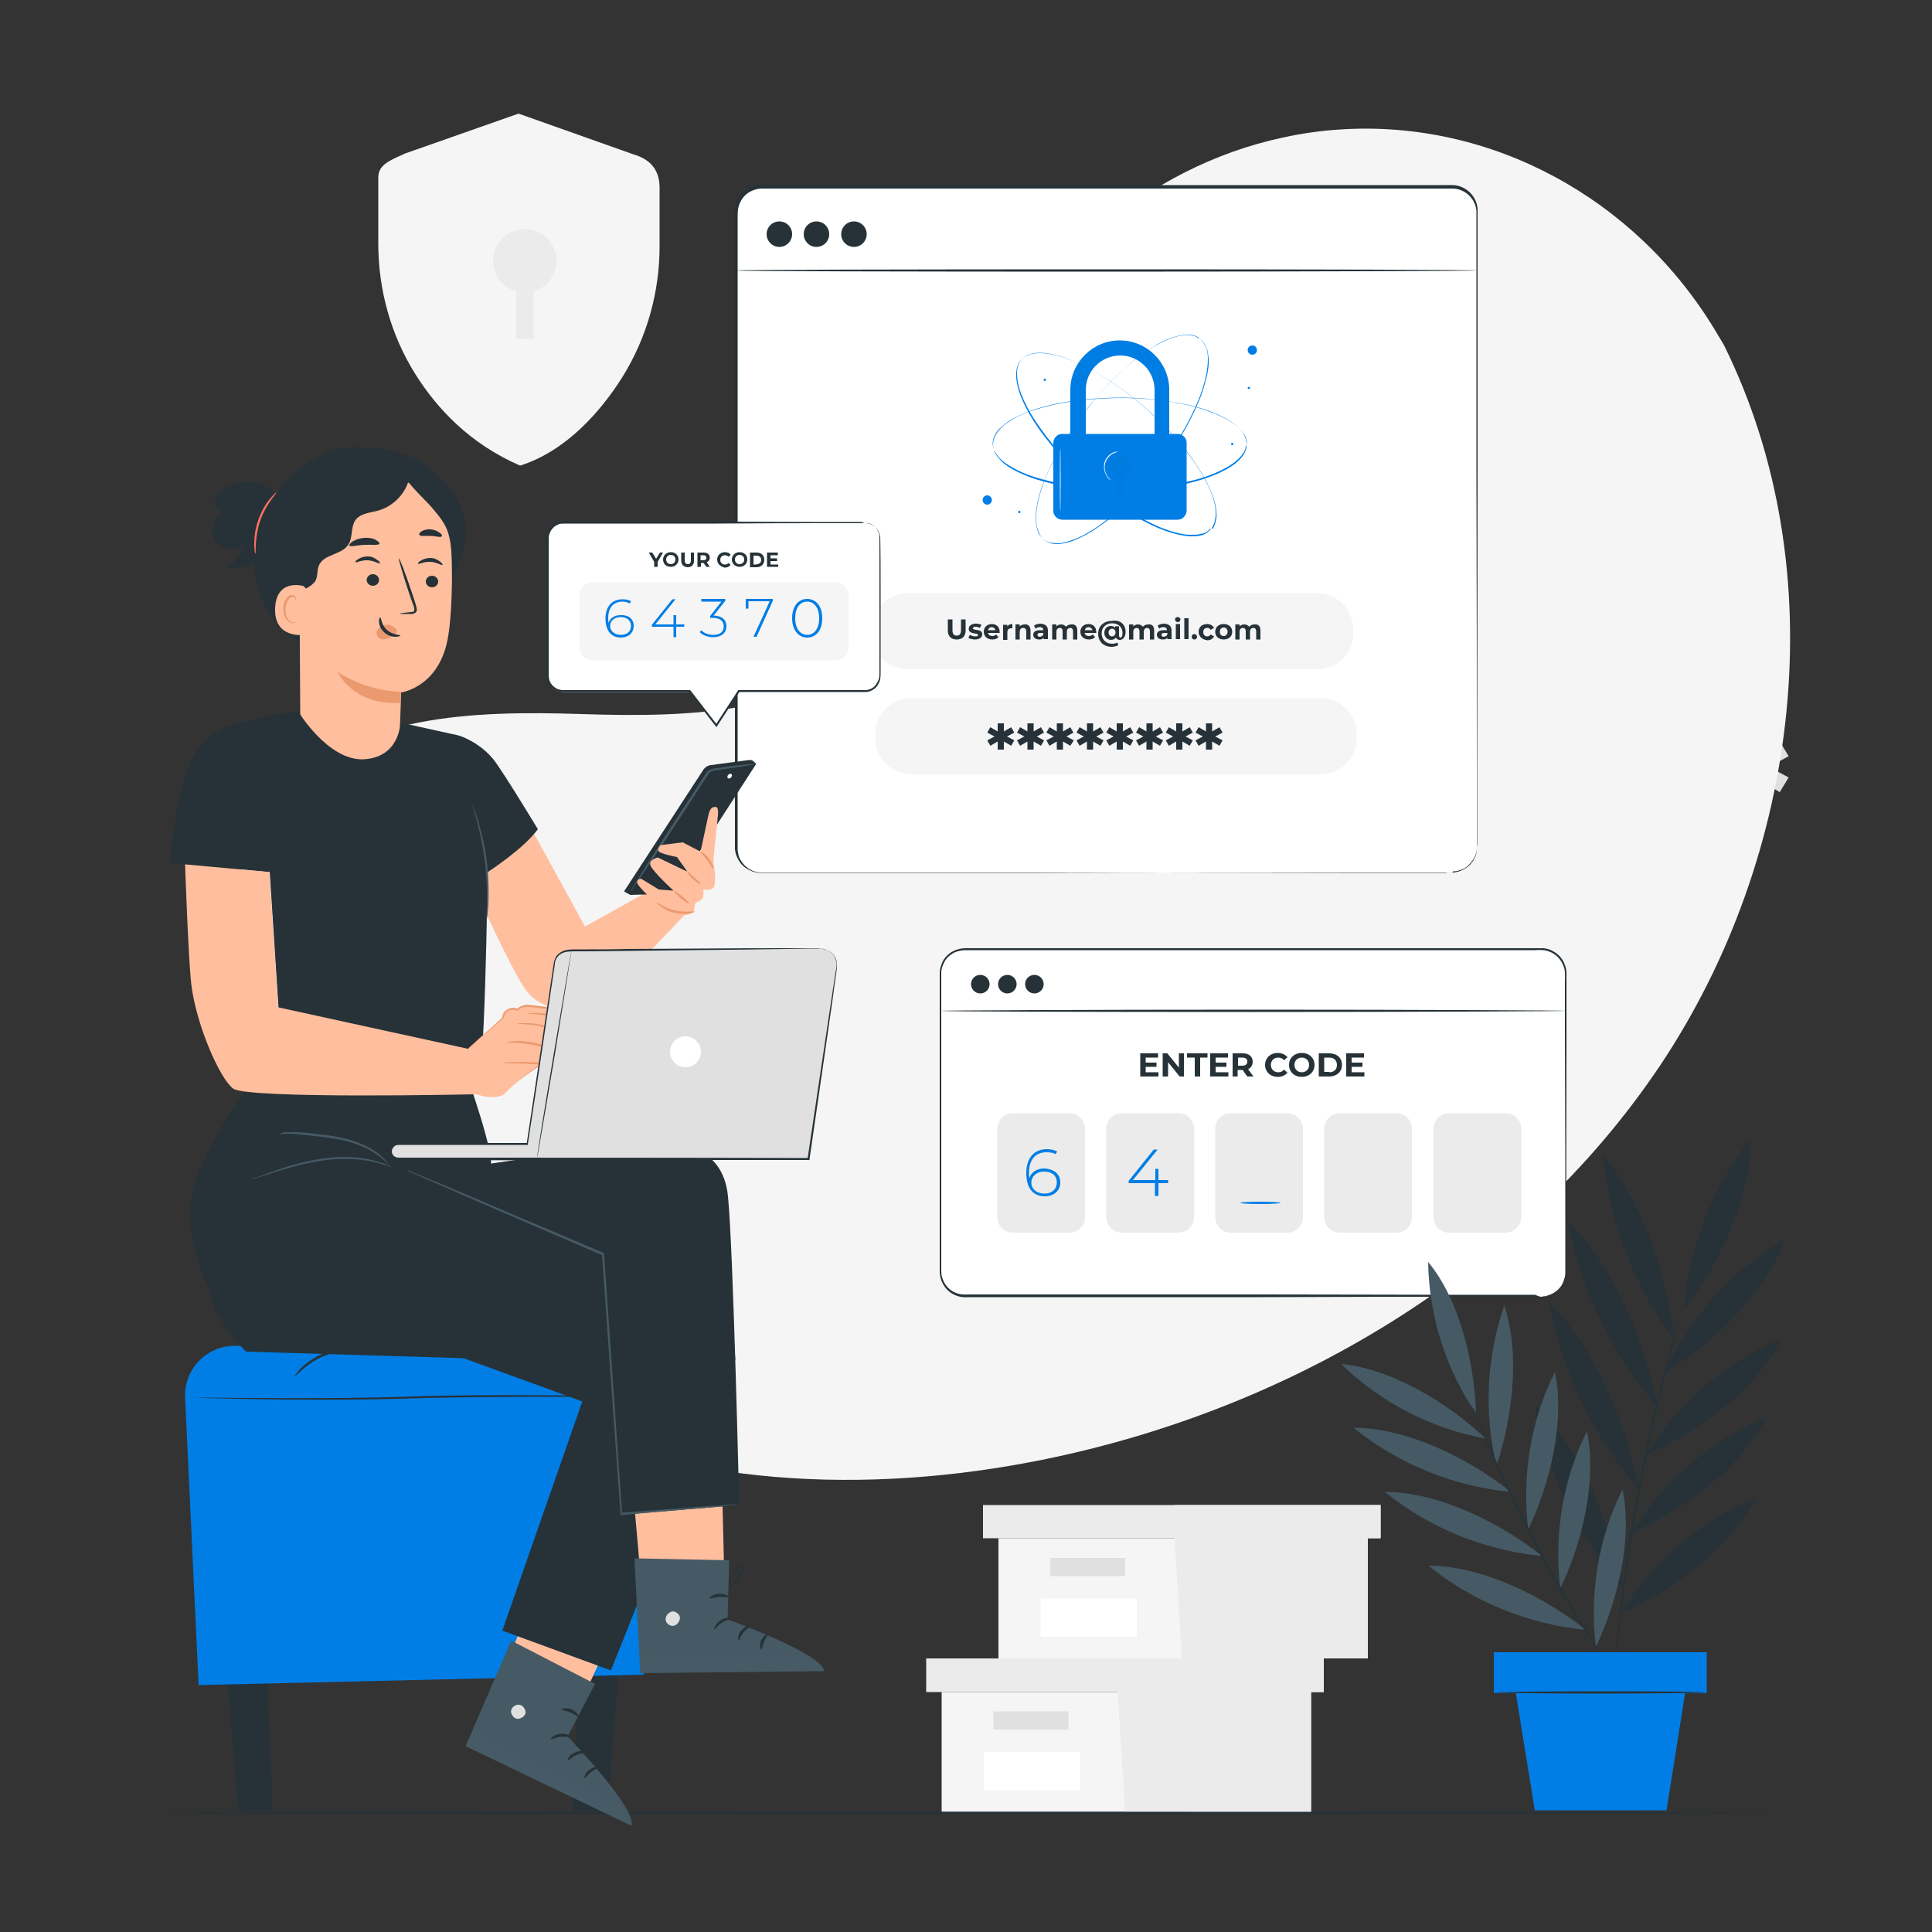 <svg width="457" height="457" viewBox="0 0 457 457" fill="none" xmlns="http://www.w3.org/2000/svg">
<rect x="0" y="0" width="457" height="457" fill="#333333" stroke="none"/>
<path d="M394.574 107.669C398.778 105.933 401.794 101.545 401.794 96.427C401.794 89.755 396.767 84.271 390.461 84.271C384.154 84.271 379.036 89.663 379.036 96.336C379.036 101.545 382.052 105.933 386.256 107.669C368.708 110.32 369.53 129.331 369.53 129.331L410.934 129.514C410.934 129.514 411.94 110.32 394.574 107.669Z" fill="#F5F5F5"/>
<path d="M149.713 36.469L122.659 26.872L95.879 36.286C92.497 37.84 89.481 38.845 89.481 41.953V57.582C89.481 68.459 92.406 79.244 98.347 88.658C103.374 96.61 111.051 104.927 123.025 110.137C133.993 106.664 142.127 97.25 147.154 89.298C153.095 79.792 156.02 69.007 156.02 58.222V44.238C155.929 39.759 153.461 37.565 149.713 36.469Z" fill="#F5F5F5"/>
<path d="M131.616 61.695C131.616 57.582 128.234 54.2 124.121 54.2C120.008 54.2 116.626 57.582 116.626 61.695C116.626 65.077 118.911 68.002 122.11 68.916V80.158H126.223V68.916C129.331 68.002 131.616 65.168 131.616 61.695Z" fill="#EBEBEB"/>
<path d="M379.95 181.429L384.611 183.897L382.509 187.37L377.848 184.628L377.939 189.746H373.918V184.537L369.256 187.37L367.245 183.897L371.907 181.429L367.245 178.87L369.256 175.397L373.918 178.23V173.02H377.939L377.848 178.23L382.509 175.397L384.611 178.87L379.95 181.429Z" fill="#E0E0E0"/>
<path d="M399.235 181.429L403.897 183.897L401.795 187.37L397.133 184.628L397.225 189.746H393.203V184.537L388.542 187.37L386.531 183.897L391.192 181.429L386.531 178.87L388.542 175.397L393.203 178.23V173.02H397.225L397.133 178.23L401.795 175.397L403.897 178.87L399.235 181.429Z" fill="#E0E0E0"/>
<path d="M418.429 181.429L423.091 183.897L420.989 187.37L416.327 184.628L416.419 189.746H412.397V184.537L407.736 187.37L405.725 183.897L410.386 181.429L405.725 178.87L407.736 175.397L412.397 178.23V173.02H416.419L416.327 178.23L420.989 175.397L423.091 178.87L418.429 181.429Z" fill="#E0E0E0"/>
<path d="M222.742 400.241V428.575H264.329H310.12V400.241H222.742Z" fill="#F5F5F5"/>
<path d="M219.086 392.289V400.241H313.137V392.289H264.329H219.086Z" fill="#EBEBEB"/>
<path d="M266.157 428.575H310.12V400.241H313.137V392.289H264.329V399.509L266.157 428.575Z" fill="#EBEBEB"/>
<path d="M252.721 404.811H234.99V409.106H252.721V404.811Z" fill="#E0E0E0"/>
<path d="M255.463 414.408H232.705V423.456H255.463V414.408Z" fill="white"/>
<path d="M236.178 363.863V392.289H277.765H323.556V363.863H236.178Z" fill="#F5F5F5"/>
<path d="M232.522 356.003V363.863H326.572V356.003H277.765H232.522Z" fill="#EBEBEB"/>
<path d="M279.593 392.289H323.556V363.863H326.572V356.003H277.765V363.132L279.593 392.289Z" fill="#EBEBEB"/>
<path d="M266.157 368.525H248.425V372.821H266.157V368.525Z" fill="#E0E0E0"/>
<path d="M268.899 378.122H246.14V387.17H268.899V378.122Z" fill="white"/>
<path d="M407.736 81.529L405.542 77.873C386.805 46.98 352.896 28.334 317.158 30.619C312.588 30.893 308.018 31.533 303.448 32.538C270.91 39.485 242.667 64.071 230.968 95.513C224.113 114.067 222.194 135.363 209.032 149.987C192.032 169.09 163.058 169.73 137.649 168.907C112.239 168.085 83.357 168.816 66.356 188.01C55.754 200.075 52.372 217.166 53.195 233.253C55.48 275.845 85.185 313.959 122.933 332.97C160.681 351.89 205.193 353.627 246.506 345.309C304.454 333.61 359.476 301.529 392.655 252.081C425.833 202.451 434.242 134.998 407.736 81.529Z" fill="#F5F5F5"/>
<path d="M424.187 428.849C424.187 428.94 336.626 429.123 228.5 429.123C120.374 429.123 32.812 429.032 32.812 428.849C32.812 428.666 120.374 428.575 228.5 428.575C336.535 428.575 424.187 428.666 424.187 428.849Z" fill="#263238"/>
<path d="M343.39 206.381H180.149C176.859 206.381 174.117 203.731 174.117 200.349V50.087C174.117 46.797 176.768 44.055 180.149 44.055H343.39C346.68 44.055 349.422 46.705 349.422 50.087V200.257C349.422 203.639 346.68 206.381 343.39 206.381Z" fill="white"/>
<path d="M343.39 206.381C343.39 206.381 343.573 206.381 343.847 206.381C344.121 206.381 344.578 206.29 345.126 206.107C345.675 205.924 346.315 205.65 346.954 205.193C347.594 204.736 348.325 204.005 348.782 202.999C349.331 201.994 349.422 200.806 349.331 199.435C349.331 198.064 349.331 196.601 349.331 194.956C349.331 191.757 349.331 188.01 349.331 183.805C349.331 166.988 349.331 142.675 349.239 112.605C349.239 97.615 349.239 81.072 349.239 63.432C349.239 59.044 349.239 54.566 349.239 49.996C349.148 47.802 347.594 45.7 345.492 44.969C344.487 44.512 343.298 44.603 342.11 44.603C340.922 44.603 339.734 44.603 338.637 44.603C329.223 44.603 319.534 44.603 309.572 44.603C269.813 44.603 226.124 44.603 180.241 44.603C178.87 44.603 177.499 45.152 176.493 45.974C175.488 46.888 174.757 48.168 174.574 49.539C174.483 50.179 174.483 50.91 174.483 51.641V53.743C174.483 55.206 174.483 56.577 174.483 58.039C174.483 63.706 174.483 69.373 174.483 74.948C174.483 86.099 174.483 97.158 174.483 107.943C174.483 129.605 174.483 150.444 174.483 170.37C174.483 180.332 174.483 190.021 174.483 199.435C174.483 199.983 174.483 200.623 174.483 201.171C174.574 201.72 174.665 202.268 174.848 202.817C175.305 203.822 176.036 204.736 176.95 205.376C177.864 206.016 178.961 206.381 180.058 206.381C181.246 206.381 182.343 206.381 183.531 206.381C188.101 206.381 192.58 206.381 197.058 206.381C214.699 206.381 231.242 206.381 246.232 206.381C276.302 206.381 300.615 206.473 317.432 206.473C325.841 206.473 332.33 206.473 336.809 206.473C339.003 206.473 340.739 206.473 341.836 206.473C342.841 206.29 343.39 206.381 343.39 206.381C343.39 206.381 342.841 206.381 341.653 206.381C340.556 206.381 338.82 206.381 336.626 206.381C332.239 206.381 325.658 206.381 317.249 206.381C300.432 206.381 276.119 206.381 246.049 206.473C231.059 206.473 214.516 206.473 196.876 206.473C192.488 206.473 187.918 206.473 183.348 206.473C182.16 206.473 181.063 206.473 179.875 206.473C178.687 206.473 177.499 206.016 176.493 205.376C175.488 204.736 174.757 203.731 174.3 202.634C174.026 202.085 173.934 201.446 173.843 200.897C173.843 200.257 173.843 199.709 173.843 199.161C173.843 189.746 173.843 180.058 173.843 170.095C173.843 150.17 173.843 129.331 173.843 107.669C173.843 96.884 173.843 85.825 173.843 74.674C173.843 69.098 173.843 63.432 173.843 57.765C173.843 56.394 173.843 54.931 173.843 53.469V51.367C173.843 50.636 173.843 49.904 173.934 49.173C174.117 47.711 174.848 46.34 176.036 45.334C177.133 44.329 178.596 43.781 180.149 43.781C226.032 43.781 269.721 43.781 309.48 43.781C319.443 43.781 329.131 43.781 338.546 43.781C339.734 43.781 340.922 43.781 342.019 43.781C343.207 43.781 344.395 43.689 345.492 44.146C347.777 44.969 349.422 47.162 349.514 49.539C349.514 54.109 349.514 58.587 349.514 63.066C349.514 80.706 349.514 97.25 349.514 112.239C349.514 142.31 349.422 166.622 349.422 183.44C349.422 187.644 349.422 191.392 349.422 194.591C349.422 196.236 349.422 197.698 349.422 199.069C349.422 200.44 349.331 201.72 348.782 202.725C348.325 203.731 347.594 204.462 346.954 205.01C346.315 205.559 345.583 205.741 345.035 205.924C344.487 206.107 344.03 206.107 343.755 206.107C343.573 206.381 343.39 206.381 343.39 206.381Z" fill="#263238"/>
<path d="M184.354 58.405C186.02 58.405 187.37 57.054 187.37 55.388C187.37 53.723 186.02 52.372 184.354 52.372C182.688 52.372 181.338 53.723 181.338 55.388C181.338 57.054 182.688 58.405 184.354 58.405Z" fill="#263238"/>
<path d="M193.128 58.405C194.794 58.405 196.144 57.054 196.144 55.388C196.144 53.723 194.794 52.372 193.128 52.372C191.462 52.372 190.112 53.723 190.112 55.388C190.112 57.054 191.462 58.405 193.128 58.405Z" fill="#263238"/>
<path d="M201.994 58.405C203.66 58.405 205.01 57.054 205.01 55.388C205.01 53.723 203.66 52.372 201.994 52.372C200.328 52.372 198.978 53.723 198.978 55.388C198.978 57.054 200.328 58.405 201.994 58.405Z" fill="#263238"/>
<path d="M349.422 63.98C349.422 64.071 310.212 64.254 261.77 64.254C213.328 64.254 174.117 64.163 174.117 63.98C174.117 63.797 213.328 63.706 261.77 63.706C310.12 63.706 349.422 63.797 349.422 63.98Z" fill="#263238"/>
<path d="M286.539 125.035C286.539 125.035 286.63 124.944 286.722 124.761C286.722 124.67 286.813 124.67 286.813 124.578C286.813 124.487 286.905 124.487 286.905 124.395C286.996 124.213 287.087 124.121 287.179 123.847C287.179 123.756 287.27 123.664 287.27 123.481C287.27 123.39 287.362 123.207 287.362 123.116C287.362 123.024 287.453 122.842 287.453 122.659C287.453 122.476 287.544 122.385 287.544 122.202C287.636 121.562 287.544 120.739 287.453 119.917C287.179 118.18 286.448 116.169 285.351 114.067C284.254 111.874 282.7 109.497 280.872 107.121C279.044 104.653 276.759 102.185 274.2 99.626C271.641 97.067 268.716 94.508 265.426 92.131C263.78 90.943 262.044 89.755 260.216 88.658C258.388 87.561 256.468 86.556 254.458 85.642C252.447 84.728 250.253 83.997 248.06 83.631C246.963 83.448 245.775 83.357 244.678 83.54C244.129 83.631 243.581 83.814 243.033 83.997C242.484 84.271 242.027 84.545 241.662 85.002C241.296 85.459 241.022 85.916 240.839 86.464C240.656 87.013 240.565 87.561 240.565 88.201C240.565 89.389 240.748 90.486 241.022 91.583C241.662 93.776 242.667 95.787 243.764 97.707C244.861 99.626 246.14 101.363 247.42 103.099C248.699 104.744 250.07 106.39 251.441 107.852C254.183 110.868 257.108 113.427 259.85 115.712C262.684 117.997 265.426 119.917 268.076 121.471C270.727 123.024 273.195 124.304 275.48 125.127C277.765 125.949 279.867 126.498 281.603 126.498C282.426 126.498 283.249 126.498 283.888 126.315C284.071 126.315 284.163 126.223 284.345 126.223C284.528 126.223 284.62 126.132 284.802 126.132C284.894 126.041 285.077 126.041 285.168 125.949C285.259 125.858 285.351 125.858 285.442 125.766C285.625 125.675 285.808 125.584 285.899 125.401C285.991 125.309 285.991 125.309 286.082 125.218C286.173 125.127 286.173 125.127 286.265 125.127C286.448 125.127 286.539 125.035 286.539 125.035C286.539 125.035 286.448 125.127 286.265 125.309C286.265 125.309 286.173 125.401 286.082 125.492C285.991 125.584 285.991 125.584 285.899 125.675C285.716 125.766 285.625 125.949 285.442 126.041C285.351 126.132 285.259 126.132 285.168 126.223C285.077 126.315 284.894 126.315 284.802 126.406C284.711 126.498 284.528 126.498 284.345 126.589C284.163 126.589 284.071 126.68 283.888 126.68C283.249 126.863 282.426 126.863 281.603 126.863C279.867 126.772 277.765 126.315 275.48 125.492C273.195 124.67 270.635 123.39 267.985 121.836C265.334 120.282 262.592 118.363 259.759 116.078C256.925 113.793 254.092 111.234 251.259 108.218C249.888 106.755 248.517 105.11 247.237 103.465C245.957 101.82 244.678 99.992 243.581 98.072C242.484 96.153 241.479 94.142 240.839 91.857C240.565 90.76 240.291 89.572 240.382 88.384C240.382 87.835 240.473 87.196 240.656 86.647C240.839 86.099 241.113 85.55 241.57 85.093C241.936 84.636 242.484 84.271 243.033 84.088C243.581 83.814 244.129 83.722 244.678 83.631C245.866 83.448 246.963 83.54 248.151 83.722C250.436 84.088 252.538 84.819 254.64 85.733C256.651 86.647 258.571 87.653 260.399 88.749C262.227 89.846 263.963 91.034 265.608 92.223C268.899 94.599 271.824 97.158 274.383 99.717C276.942 102.277 279.227 104.836 281.055 107.212C282.883 109.68 284.437 112.056 285.534 114.25C286.63 116.444 287.362 118.454 287.636 120.191C287.727 121.014 287.819 121.836 287.727 122.476C287.727 122.659 287.636 122.842 287.636 122.933C287.636 123.116 287.544 123.207 287.544 123.39C287.544 123.481 287.453 123.664 287.453 123.756C287.453 123.847 287.362 124.03 287.362 124.121C287.27 124.304 287.179 124.487 287.087 124.67C287.087 124.761 286.996 124.852 286.996 124.852C286.996 124.944 286.905 124.944 286.905 125.035C286.63 124.944 286.539 125.035 286.539 125.035Z" fill="#007EE5"/>
<path d="M294.856 105.019C294.856 105.019 294.856 104.927 294.856 104.653C294.856 104.562 294.856 104.562 294.856 104.47C294.856 104.379 294.856 104.287 294.765 104.196C294.765 104.013 294.674 103.83 294.582 103.648C294.582 103.556 294.491 103.465 294.491 103.282C294.399 103.191 294.399 103.008 294.308 102.916C294.217 102.825 294.217 102.642 294.125 102.551C294.034 102.459 293.942 102.277 293.851 102.185C293.485 101.637 292.937 101.088 292.297 100.54C290.926 99.443 289.098 98.438 286.813 97.524C284.528 96.61 281.878 95.879 278.861 95.33C275.845 94.782 272.463 94.325 268.899 94.142C265.243 93.959 261.404 94.051 257.382 94.416C255.372 94.599 253.269 94.873 251.167 95.239C249.065 95.604 246.963 96.153 244.861 96.793C242.758 97.524 240.656 98.346 238.737 99.535C237.823 100.174 236.909 100.906 236.086 101.728C235.721 102.185 235.446 102.642 235.172 103.191C234.989 103.739 234.807 104.287 234.807 104.836C234.807 105.384 234.989 106.024 235.172 106.481C235.446 107.029 235.721 107.486 236.086 107.943C236.817 108.857 237.731 109.497 238.737 110.137C240.656 111.325 242.758 112.239 244.861 112.879C246.963 113.519 249.065 114.067 251.167 114.433C253.269 114.798 255.372 115.073 257.382 115.255C261.404 115.621 265.334 115.712 268.899 115.53C272.555 115.347 275.845 114.981 278.861 114.341C281.878 113.793 284.62 113.062 286.813 112.148C289.098 111.234 290.926 110.228 292.297 109.132C292.937 108.583 293.485 108.035 293.851 107.486C293.942 107.395 294.034 107.212 294.125 107.121C294.217 107.029 294.308 106.847 294.308 106.755C294.399 106.664 294.399 106.481 294.491 106.39C294.582 106.298 294.582 106.115 294.582 106.024C294.674 105.841 294.674 105.658 294.765 105.476C294.765 105.384 294.765 105.293 294.856 105.201C294.856 105.11 294.856 105.11 294.856 105.019C294.765 105.201 294.856 105.019 294.856 105.019C294.856 105.019 294.856 105.11 294.856 105.384C294.856 105.476 294.856 105.476 294.856 105.567C294.856 105.658 294.856 105.75 294.856 105.841C294.856 106.024 294.765 106.207 294.674 106.39C294.674 106.481 294.582 106.572 294.582 106.755C294.491 106.847 294.491 107.029 294.399 107.121C294.308 107.212 294.308 107.395 294.217 107.486C294.125 107.578 294.034 107.761 293.942 107.852C293.577 108.4 293.028 108.949 292.389 109.497C291.018 110.594 289.19 111.599 286.905 112.513C284.62 113.427 281.969 114.159 278.953 114.798C275.937 115.347 272.555 115.804 268.99 115.987C265.334 116.169 261.495 116.169 257.474 115.712C255.463 115.53 253.361 115.255 251.259 114.89C249.156 114.524 247.054 113.976 244.952 113.336C242.85 112.605 240.748 111.782 238.828 110.594C237.823 109.954 236.909 109.223 236.178 108.309C235.812 107.852 235.446 107.395 235.264 106.847C235.081 106.298 234.898 105.75 234.898 105.11C234.898 104.47 235.081 103.922 235.264 103.373C235.538 102.825 235.812 102.368 236.178 101.911C236.909 100.997 237.823 100.266 238.828 99.626C240.748 98.346 242.85 97.524 244.952 96.884C247.054 96.244 249.156 95.696 251.259 95.33C253.361 94.965 255.463 94.69 257.474 94.508C261.495 94.142 265.426 94.051 268.99 94.233C272.646 94.416 275.937 94.782 278.953 95.422C281.969 95.97 284.711 96.793 286.996 97.707C289.281 98.621 291.109 99.626 292.48 100.723C293.12 101.271 293.668 101.82 294.034 102.368C294.125 102.459 294.217 102.642 294.308 102.734C294.399 102.825 294.491 103.008 294.491 103.099C294.582 103.191 294.582 103.373 294.674 103.465C294.765 103.556 294.765 103.739 294.765 103.83C294.856 104.013 294.856 104.196 294.948 104.379C294.948 104.47 294.948 104.562 294.948 104.653C294.948 104.744 294.948 104.836 294.948 104.836C294.856 104.927 294.856 105.019 294.856 105.019Z" fill="#007EE5"/>
<path d="M283.797 80.158C283.797 80.158 283.706 80.066 283.523 79.975C283.431 79.975 283.431 79.884 283.34 79.884C283.249 79.884 283.249 79.792 283.157 79.792C282.974 79.701 282.792 79.609 282.609 79.518C282.517 79.518 282.426 79.427 282.243 79.427C282.152 79.427 281.969 79.335 281.878 79.335C281.786 79.335 281.603 79.244 281.421 79.244C281.238 79.244 281.146 79.244 280.964 79.244C280.324 79.244 279.501 79.335 278.679 79.518C277.033 79.884 275.023 80.798 272.92 81.986C270.818 83.265 268.625 84.911 266.248 86.921C263.963 88.932 261.587 91.4 259.21 94.142C256.834 96.884 254.549 99.992 252.355 103.373C251.259 105.11 250.253 106.938 249.248 108.766C248.242 110.685 247.42 112.605 246.597 114.707C245.866 116.809 245.226 119.003 245.043 121.288C244.952 122.385 244.952 123.573 245.226 124.67C245.318 125.218 245.5 125.766 245.775 126.315C246.049 126.772 246.414 127.229 246.871 127.594C247.328 127.96 247.877 128.143 248.425 128.326C248.974 128.417 249.522 128.508 250.162 128.508C251.35 128.508 252.447 128.143 253.544 127.777C255.737 127.046 257.657 125.858 259.485 124.67C261.313 123.39 263.049 122.019 264.603 120.648C266.157 119.277 267.711 117.815 269.082 116.261C271.824 113.336 274.291 110.228 276.394 107.304C278.496 104.379 280.232 101.454 281.603 98.712C282.974 95.97 284.071 93.411 284.711 91.034C285.442 88.658 285.716 86.556 285.716 84.911C285.716 84.088 285.625 83.265 285.442 82.626C285.442 82.443 285.351 82.351 285.259 82.169C285.168 81.986 285.168 81.894 285.077 81.803C284.985 81.712 284.985 81.529 284.894 81.437C284.802 81.346 284.802 81.255 284.711 81.163C284.62 80.98 284.437 80.798 284.345 80.706C284.254 80.615 284.254 80.615 284.163 80.523C284.071 80.432 284.071 80.432 283.98 80.432C283.888 80.158 283.797 80.158 283.797 80.158C283.797 80.158 283.888 80.249 284.071 80.432C284.071 80.432 284.163 80.523 284.254 80.523C284.345 80.615 284.345 80.615 284.437 80.706C284.528 80.798 284.711 80.98 284.802 81.163C284.894 81.255 284.894 81.346 284.985 81.437C285.077 81.529 285.077 81.712 285.168 81.803C285.259 81.894 285.259 82.077 285.351 82.169C285.442 82.351 285.442 82.443 285.534 82.626C285.716 83.265 285.808 83.997 285.899 84.911C285.991 86.647 285.625 88.749 284.894 91.126C284.254 93.502 283.157 96.061 281.786 98.803C280.415 101.545 278.679 104.47 276.576 107.395C274.474 110.32 272.098 113.427 269.264 116.352C267.893 117.815 266.34 119.277 264.786 120.739C263.232 122.202 261.495 123.481 259.667 124.761C257.839 126.041 255.829 127.137 253.726 127.96C252.63 128.326 251.533 128.6 250.345 128.691C249.796 128.691 249.156 128.691 248.608 128.508C248.06 128.326 247.511 128.051 247.054 127.777C246.597 127.412 246.232 126.955 245.957 126.406C245.683 125.858 245.5 125.309 245.318 124.761C245.043 123.573 245.043 122.476 245.135 121.288C245.318 119.003 245.957 116.809 246.689 114.707C247.42 112.605 248.334 110.594 249.339 108.766C250.345 106.847 251.35 105.019 252.447 103.373C254.64 99.9 257.017 96.884 259.302 94.051C261.678 91.309 264.055 88.932 266.34 86.83C268.625 84.819 270.91 83.174 273.012 81.894C275.114 80.615 277.033 79.792 278.77 79.427C279.593 79.244 280.415 79.152 281.055 79.152C281.238 79.152 281.421 79.152 281.512 79.152C281.695 79.152 281.786 79.152 281.969 79.244C282.152 79.244 282.243 79.335 282.335 79.335C282.426 79.335 282.609 79.427 282.7 79.427C282.883 79.518 283.066 79.609 283.249 79.701C283.34 79.701 283.431 79.792 283.431 79.792C283.523 79.792 283.523 79.884 283.614 79.884C283.706 80.066 283.797 80.158 283.797 80.158Z" fill="#007EE5"/>
<path d="M233.527 119.368C234.133 119.368 234.624 118.877 234.624 118.272C234.624 117.666 234.133 117.175 233.527 117.175C232.921 117.175 232.43 117.666 232.43 118.272C232.43 118.877 232.921 119.368 233.527 119.368Z" fill="#007EE5"/>
<path d="M296.227 83.905C296.833 83.905 297.324 83.414 297.324 82.808C297.324 82.203 296.833 81.712 296.227 81.712C295.622 81.712 295.131 82.203 295.131 82.808C295.131 83.414 295.622 83.905 296.227 83.905Z" fill="#007EE5"/>
<path d="M241.113 121.379C241.265 121.379 241.387 121.256 241.387 121.105C241.387 120.954 241.265 120.831 241.113 120.831C240.962 120.831 240.839 120.954 240.839 121.105C240.839 121.256 240.962 121.379 241.113 121.379Z" fill="#007EE5"/>
<path d="M247.146 90.12C247.297 90.12 247.42 89.998 247.42 89.846C247.42 89.695 247.297 89.572 247.146 89.572C246.994 89.572 246.871 89.695 246.871 89.846C246.871 89.998 246.994 90.12 247.146 90.12Z" fill="#007EE5"/>
<path d="M291.475 105.293C291.626 105.293 291.749 105.17 291.749 105.019C291.749 104.867 291.626 104.744 291.475 104.744C291.323 104.744 291.2 104.867 291.2 105.019C291.2 105.17 291.323 105.293 291.475 105.293Z" fill="#007EE5"/>
<path d="M295.405 92.04C295.556 92.04 295.679 91.917 295.679 91.766C295.679 91.614 295.556 91.491 295.405 91.491C295.253 91.491 295.131 91.614 295.131 91.766C295.131 91.917 295.253 92.04 295.405 92.04Z" fill="#007EE5"/>
<path d="M276.576 111.325H273.103V92.223C273.103 87.744 269.447 84.088 264.969 84.088C260.49 84.088 256.834 87.744 256.834 92.223V111.325H253.178V92.223C253.178 85.825 258.388 80.523 264.877 80.523C271.275 80.523 276.576 85.733 276.576 92.223V111.325Z" fill="#007EE5"/>
<g opacity="0.3">
<g opacity="0.3">
<g opacity="0.3">
<path opacity="0.3" d="M276.576 111.325H273.103V92.223C273.103 87.744 269.447 84.088 264.969 84.088C260.49 84.088 256.834 87.744 256.834 92.223V111.325H253.178V92.223C253.178 85.825 258.388 80.523 264.877 80.523C271.275 80.523 276.576 85.733 276.576 92.223V111.325Z" fill="black"/>
</g>
</g>
</g>
<path d="M278.587 122.933H251.258C250.162 122.933 249.156 122.019 249.156 120.831V104.744C249.156 103.648 250.07 102.642 251.258 102.642H278.587C279.684 102.642 280.689 103.556 280.689 104.744V120.831C280.598 122.019 279.684 122.933 278.587 122.933Z" fill="#007EE5"/>
<g opacity="0.3">
<g opacity="0.3">
<path opacity="0.3" d="M267.528 110.228C267.528 108.766 266.339 107.578 264.877 107.578C263.415 107.578 262.226 108.766 262.226 110.228C262.226 111.417 263.049 112.422 264.146 112.788V116.718H265.608V112.788C266.705 112.422 267.528 111.417 267.528 110.228Z" fill="black"/>
</g>
</g>
<path d="M250.801 121.014C250.852 121.014 250.893 117.658 250.893 113.519C250.893 109.38 250.852 106.024 250.801 106.024C250.751 106.024 250.71 109.38 250.71 113.519C250.71 117.658 250.751 121.014 250.801 121.014Z" fill="#FAFAFA"/>
<path d="M262.775 113.61C262.775 113.61 262.683 113.61 262.501 113.427C262.318 113.336 262.044 113.062 261.861 112.696C261.404 112.056 260.947 110.868 261.221 109.589C261.495 108.309 262.409 107.486 263.14 107.121C263.506 106.938 263.872 106.847 264.054 106.847C264.237 106.847 264.42 106.847 264.42 106.847C264.42 106.938 263.963 106.938 263.232 107.304C262.592 107.669 261.678 108.492 261.404 109.68C261.13 110.868 261.495 111.965 261.952 112.605C262.409 113.336 262.866 113.61 262.775 113.61Z" fill="#FAFAFA"/>
<path d="M311.583 158.305H214.699C210.037 158.305 206.198 154.466 206.198 149.805V148.799C206.198 144.138 210.037 140.299 214.699 140.299H311.583C316.244 140.299 320.083 144.138 320.083 148.799V149.805C320.083 154.557 316.244 158.305 311.583 158.305Z" fill="#F5F5F5"/>
<path d="M312.405 183.166H215.521C210.86 183.166 207.021 179.327 207.021 174.665V173.66C207.021 168.999 210.86 165.16 215.521 165.16H312.405C317.067 165.16 320.905 168.999 320.905 173.66V174.665C320.905 179.327 317.158 183.166 312.405 183.166Z" fill="#F5F5F5"/>
<path d="M224.204 149.165V146.514H225.301V149.073C225.301 149.987 225.667 150.353 226.306 150.353C226.946 150.353 227.312 149.987 227.312 149.073V146.514H228.408V149.165C228.408 150.536 227.586 151.267 226.306 151.267C225.027 151.267 224.204 150.536 224.204 149.165Z" fill="#263238"/>
<path d="M229.048 150.901L229.414 150.17C229.78 150.353 230.237 150.536 230.694 150.536C231.151 150.536 231.333 150.444 231.333 150.17C231.333 149.622 229.14 150.17 229.14 148.708C229.14 148.068 229.78 147.52 230.785 147.52C231.242 147.52 231.79 147.611 232.156 147.794L231.79 148.525C231.425 148.342 231.059 148.251 230.785 148.251C230.328 148.251 230.145 148.434 230.145 148.616C230.145 149.256 232.339 148.616 232.339 150.079C232.339 150.719 231.699 151.267 230.602 151.267C230.054 151.267 229.414 151.084 229.048 150.901Z" fill="#263238"/>
<path d="M236.452 149.713H233.71C233.801 150.17 234.167 150.444 234.715 150.444C235.081 150.444 235.355 150.353 235.629 150.079L236.178 150.719C235.812 151.084 235.355 151.267 234.715 151.267C233.436 151.267 232.704 150.444 232.704 149.439C232.704 148.342 233.527 147.611 234.624 147.611C235.721 147.611 236.452 148.342 236.452 149.439C236.543 149.53 236.452 149.622 236.452 149.713ZM233.71 149.073H235.446C235.355 148.616 234.989 148.342 234.532 148.342C234.167 148.342 233.801 148.616 233.71 149.073Z" fill="#263238"/>
<path d="M239.468 147.611V148.616C239.377 148.616 239.285 148.616 239.194 148.616C238.645 148.616 238.28 148.891 238.28 149.622V151.358H237.274V147.794H238.28V148.251C238.463 147.794 238.92 147.611 239.468 147.611Z" fill="#263238"/>
<path d="M243.764 149.165V151.267H242.758V149.348C242.758 148.799 242.484 148.525 242.027 148.525C241.57 148.525 241.204 148.799 241.204 149.53V151.267H240.199V147.702H241.204V148.159C241.479 147.885 241.936 147.702 242.393 147.702C243.124 147.611 243.764 148.068 243.764 149.165Z" fill="#263238"/>
<path d="M247.877 149.165V151.176H246.871V150.81C246.689 151.176 246.323 151.267 245.775 151.267C244.952 151.267 244.404 150.81 244.404 150.17C244.404 149.53 244.861 149.073 245.957 149.073H246.78C246.78 148.616 246.506 148.342 245.957 148.342C245.592 148.342 245.226 148.434 244.952 148.708L244.586 147.977C244.952 147.702 245.592 147.52 246.14 147.52C247.237 147.611 247.877 148.068 247.877 149.165ZM246.78 150.079V149.713H246.049C245.592 149.713 245.409 149.896 245.409 150.17C245.409 150.444 245.592 150.627 245.957 150.627C246.414 150.536 246.689 150.444 246.78 150.079Z" fill="#263238"/>
<path d="M254.823 149.165V151.267H253.818V149.348C253.818 148.799 253.543 148.525 253.178 148.525C252.721 148.525 252.355 148.799 252.355 149.439V151.267H251.35V149.348C251.35 148.799 251.076 148.525 250.71 148.525C250.253 148.525 249.887 148.799 249.887 149.439V151.267H248.882V147.702H249.887V148.159C250.162 147.885 250.527 147.702 250.984 147.702C251.441 147.702 251.898 147.885 252.172 148.251C252.447 147.885 252.904 147.702 253.452 147.702C254.275 147.611 254.823 148.068 254.823 149.165Z" fill="#263238"/>
<path d="M259.302 149.713H256.56C256.651 150.17 257.017 150.444 257.565 150.444C257.931 150.444 258.205 150.353 258.479 150.079L259.027 150.719C258.662 151.084 258.205 151.267 257.565 151.267C256.285 151.267 255.554 150.444 255.554 149.439C255.554 148.342 256.377 147.611 257.474 147.611C258.57 147.611 259.302 148.342 259.302 149.439C259.393 149.53 259.302 149.622 259.302 149.713ZM256.651 149.073H258.388C258.296 148.616 257.931 148.342 257.474 148.342C257.017 148.342 256.651 148.616 256.651 149.073Z" fill="#263238"/>
<path d="M266.248 149.439C266.248 150.627 265.7 151.358 264.877 151.358C264.42 151.358 264.146 151.176 263.963 150.81C263.689 151.176 263.323 151.358 262.775 151.358C261.952 151.358 261.221 150.719 261.221 149.713C261.221 148.708 261.861 148.068 262.775 148.068C263.232 148.068 263.598 148.251 263.78 148.525V148.159H264.694V150.353C264.694 150.719 264.877 150.81 265.06 150.81C265.334 150.81 265.517 150.444 265.517 149.713C265.517 148.342 264.512 147.428 263.049 147.428C261.587 147.428 260.581 148.434 260.581 149.805C260.581 151.267 261.587 152.272 263.049 152.272C263.506 152.272 263.963 152.181 264.329 151.998L264.512 152.638C264.146 152.821 263.506 153.004 262.958 153.004C261.038 153.004 259.759 151.724 259.759 149.896C259.759 148.159 261.038 146.88 262.958 146.88C264.969 146.514 266.248 147.702 266.248 149.439ZM263.872 149.622C263.872 149.073 263.506 148.708 263.049 148.708C262.592 148.708 262.227 149.073 262.227 149.622C262.227 150.17 262.592 150.536 263.049 150.536C263.506 150.536 263.872 150.17 263.872 149.622Z" fill="#263238"/>
<path d="M273.012 149.165V151.267H272.006V149.348C272.006 148.799 271.732 148.525 271.367 148.525C270.91 148.525 270.544 148.799 270.544 149.439V151.267H269.539V149.348C269.539 148.799 269.264 148.525 268.899 148.525C268.442 148.525 268.076 148.799 268.076 149.439V151.267H267.071V147.702H268.076V148.159C268.35 147.885 268.716 147.702 269.173 147.702C269.63 147.702 270.087 147.885 270.361 148.251C270.635 147.885 271.092 147.702 271.641 147.702C272.463 147.611 273.012 148.068 273.012 149.165Z" fill="#263238"/>
<path d="M277.125 149.165V151.176H276.119V150.81C275.936 151.176 275.571 151.267 275.022 151.267C274.2 151.267 273.651 150.81 273.651 150.17C273.651 149.53 274.108 149.073 275.205 149.073H276.028C276.028 148.616 275.754 148.342 275.205 148.342C274.84 148.342 274.474 148.434 274.2 148.708L273.834 147.977C274.2 147.702 274.84 147.52 275.388 147.52C276.485 147.611 277.125 148.068 277.125 149.165ZM276.119 150.079V149.713H275.388C274.931 149.713 274.748 149.896 274.748 150.17C274.748 150.444 274.931 150.627 275.297 150.627C275.662 150.536 276.028 150.444 276.119 150.079Z" fill="#263238"/>
<path d="M277.947 146.514C277.947 146.149 278.221 145.966 278.587 145.966C278.953 145.966 279.227 146.24 279.227 146.514C279.227 146.88 278.953 147.154 278.587 147.154C278.221 147.154 277.947 146.88 277.947 146.514ZM278.13 147.611H279.135V151.176H278.13V147.611Z" fill="#263238"/>
<path d="M280.141 146.24H281.146V151.176H280.141V146.24Z" fill="#263238"/>
<path d="M281.877 150.627C281.877 150.262 282.152 149.987 282.517 149.987C282.883 149.987 283.157 150.262 283.157 150.627C283.157 150.993 282.883 151.267 282.517 151.267C282.152 151.267 281.877 150.993 281.877 150.627Z" fill="#263238"/>
<path d="M283.523 149.439C283.523 148.342 284.345 147.611 285.534 147.611C286.265 147.611 286.905 147.977 287.179 148.525L286.356 148.982C286.173 148.616 285.899 148.525 285.534 148.525C284.985 148.525 284.619 148.891 284.619 149.53C284.619 150.17 285.077 150.536 285.534 150.536C285.899 150.536 286.173 150.353 286.356 150.079L287.179 150.536C286.905 151.084 286.356 151.45 285.534 151.45C284.345 151.267 283.523 150.536 283.523 149.439Z" fill="#263238"/>
<path d="M287.453 149.439C287.453 148.342 288.275 147.611 289.464 147.611C290.652 147.611 291.474 148.342 291.474 149.439C291.474 150.536 290.652 151.267 289.464 151.267C288.275 151.267 287.453 150.536 287.453 149.439ZM290.378 149.439C290.378 148.799 290.012 148.434 289.464 148.434C288.915 148.434 288.55 148.799 288.55 149.439C288.55 150.079 288.915 150.444 289.464 150.444C289.921 150.444 290.378 150.079 290.378 149.439Z" fill="#263238"/>
<path d="M298.147 149.165V151.267H297.141V149.348C297.141 148.799 296.867 148.525 296.502 148.525C296.045 148.525 295.679 148.799 295.679 149.439V151.267H294.674V149.348C294.674 148.799 294.399 148.525 294.034 148.525C293.577 148.525 293.211 148.799 293.211 149.439V151.267H292.206V147.702H293.211V148.159C293.485 147.885 293.851 147.702 294.308 147.702C294.765 147.702 295.222 147.885 295.496 148.251C295.77 147.885 296.227 147.702 296.776 147.702C297.598 147.611 298.147 148.068 298.147 149.165Z" fill="#263238"/>
<path d="M238.188 174.208L239.925 175.122L239.194 176.402L237.457 175.397V177.316H235.995V175.397L234.258 176.402L233.527 175.122L235.263 174.208L233.527 173.294L234.258 172.015L235.995 173.02V171.101H237.457V173.02L239.194 172.015L239.925 173.294L238.188 174.208Z" fill="#263238"/>
<path d="M245.226 174.208L246.963 175.122L246.231 176.402L244.495 175.397V177.316H243.032V175.397L241.296 176.402L240.565 175.122L242.301 174.208L240.565 173.294L241.296 172.015L243.032 173.02V171.101H244.495V173.02L246.231 172.015L246.963 173.294L245.226 174.208Z" fill="#263238"/>
<path d="M252.264 174.208L254 175.122L253.178 176.402L251.441 175.397V177.316H249.979V175.397L248.242 176.402L247.511 175.122L249.248 174.208L247.511 173.294L248.242 172.015L249.979 173.02V171.101H251.441V173.02L253.178 172.015L253.909 173.294L252.264 174.208Z" fill="#263238"/>
<path d="M259.302 174.208L261.038 175.122L260.307 176.402L258.57 175.397V177.316H257.108V175.397L255.371 176.402L254.64 175.122L256.377 174.208L254.64 173.294L255.371 172.015L257.108 173.02V171.101H258.57V173.02L260.307 172.015L261.038 173.294L259.302 174.208Z" fill="#263238"/>
<path d="M266.339 174.208L268.076 175.122L267.345 176.402L265.608 175.397V177.316H264.146V175.397L262.409 176.402L261.678 175.122L263.415 174.208L261.678 173.294L262.409 172.015L264.146 173.02V171.101H265.608V173.02L267.345 172.015L268.076 173.294L266.339 174.208Z" fill="#263238"/>
<path d="M273.377 174.208L275.114 175.122L274.383 176.402L272.646 175.397V177.316H271.184V175.397L269.447 176.402L268.716 175.122L270.452 174.208L268.716 173.294L269.447 172.015L271.184 173.02V171.101H272.646V173.02L274.383 172.015L275.114 173.294L273.377 174.208Z" fill="#263238"/>
<path d="M280.415 174.208L282.152 175.122L281.42 176.402L279.684 175.397V177.316H278.221V175.397L276.485 176.402L275.754 175.122L277.49 174.208L275.754 173.294L276.485 172.015L278.221 173.02V171.101H279.684V173.02L281.42 172.015L282.152 173.294L280.415 174.208Z" fill="#263238"/>
<path d="M287.453 174.208L289.19 175.122L288.458 176.402L286.722 175.397V177.316H285.259V175.397L283.523 176.402L282.792 175.122L284.528 174.208L282.792 173.294L283.523 172.015L285.259 173.02V171.101H286.722V173.02L288.458 172.015L289.19 173.294L287.453 174.208Z" fill="#263238"/>
<path d="M364.503 306.738H228.317C225.118 306.738 222.468 304.088 222.468 300.889V230.419C222.468 227.22 225.118 224.57 228.317 224.57H364.503C367.702 224.57 370.353 227.22 370.353 230.419V300.889C370.353 304.179 367.702 306.738 364.503 306.738Z" fill="white"/>
<path d="M364.503 306.738C364.503 306.738 364.869 306.738 365.691 306.556C366.422 306.373 367.519 306.007 368.616 305.002C369.164 304.453 369.621 303.814 369.896 302.9C370.078 302.443 370.17 301.986 370.261 301.529C370.261 301.072 370.261 300.523 370.261 299.975C370.261 297.781 370.261 295.222 370.261 292.389C370.261 280.964 370.261 264.512 370.17 244.129C370.17 241.57 370.17 239.011 370.17 236.269C370.17 234.898 370.17 233.618 370.17 232.247C370.17 230.876 370.353 229.505 369.713 228.226C369.164 226.946 368.25 225.941 366.971 225.301C366.331 225.027 365.691 224.753 364.96 224.753C364.32 224.661 363.498 224.753 362.858 224.753C359.933 224.753 357.008 224.753 353.992 224.753C342.019 224.753 329.223 224.753 315.787 224.753C288.824 224.753 259.302 224.753 228.226 224.753C227.312 224.753 226.398 225.027 225.575 225.392C224.752 225.849 224.021 226.489 223.564 227.22C223.107 228.043 222.742 228.866 222.65 229.78C222.65 230.694 222.65 231.699 222.65 232.613C222.65 236.452 222.65 240.291 222.65 244.038C222.65 251.624 222.65 259.028 222.65 266.34C222.65 273.652 222.65 280.872 222.65 287.91C222.65 291.475 222.65 294.948 222.65 298.33C222.65 299.152 222.65 300.066 222.65 300.889C222.65 301.711 222.924 302.534 223.29 303.265C224.021 304.728 225.484 305.824 227.037 306.099C227.86 306.281 228.683 306.19 229.505 306.19C230.328 306.19 231.15 306.19 231.973 306.19C233.618 306.19 235.263 306.19 236.909 306.19C240.199 306.19 243.398 306.19 246.597 306.19C252.995 306.19 259.21 306.19 265.151 306.19C277.125 306.19 288.275 306.19 298.421 306.19C318.803 306.19 335.255 306.281 346.68 306.281C352.347 306.281 356.825 306.281 359.75 306.281C361.213 306.281 362.401 306.281 363.132 306.281C364.137 306.738 364.503 306.738 364.503 306.738C364.503 306.738 364.137 306.738 363.315 306.738C362.492 306.738 361.395 306.738 359.933 306.738C356.917 306.738 352.53 306.738 346.863 306.738C335.438 306.738 318.986 306.738 298.604 306.83C288.458 306.83 277.307 306.83 265.334 306.83C259.393 306.83 253.178 306.83 246.78 306.83C243.581 306.83 240.382 306.83 237.091 306.83C235.446 306.83 233.801 306.83 232.156 306.83C231.333 306.83 230.511 306.83 229.688 306.83C228.865 306.83 228.043 306.921 227.129 306.738C225.392 306.373 223.838 305.276 223.016 303.631C222.559 302.808 222.376 301.986 222.285 301.072C222.285 300.158 222.285 299.335 222.285 298.512C222.285 295.039 222.285 291.566 222.285 288.093C222.285 281.055 222.285 273.834 222.285 266.522C222.285 259.21 222.285 251.716 222.285 244.221C222.285 240.473 222.285 236.635 222.285 232.796C222.285 231.79 222.285 230.876 222.285 229.871C222.376 228.866 222.742 227.86 223.199 227.038C223.747 226.215 224.478 225.484 225.392 225.027C226.306 224.57 227.312 224.296 228.317 224.296C259.393 224.296 289.007 224.296 315.878 224.296C329.314 224.296 342.11 224.296 354.083 224.296C357.1 224.296 360.024 224.296 362.949 224.296C363.68 224.296 364.412 224.296 365.143 224.296C365.874 224.387 366.605 224.57 367.245 224.935C368.525 225.575 369.621 226.763 370.078 228.043C370.353 228.683 370.535 229.414 370.535 230.145C370.535 230.876 370.535 231.516 370.535 232.247C370.535 233.618 370.535 234.989 370.535 236.269C370.535 238.92 370.535 241.57 370.535 244.129C370.535 264.512 370.444 280.964 370.444 292.389C370.444 295.222 370.444 297.781 370.444 299.975C370.444 300.523 370.444 301.072 370.444 301.529C370.353 302.077 370.261 302.534 370.078 302.991C369.713 303.905 369.256 304.545 368.707 305.093C367.611 306.19 366.422 306.556 365.691 306.647C365.326 306.738 365.051 306.738 364.869 306.738C364.594 306.738 364.503 306.738 364.503 306.738Z" fill="#263238"/>
<path d="M274.017 253.635V254.64H269.721V249.156H273.926V250.162H271.001V251.35H273.56V252.355H271.001V253.635H274.017V253.635Z" fill="#263238"/>
<path d="M280.049 249.156V254.64H279.044L276.302 251.259V254.64H275.022V249.156H276.119L278.861 252.538V249.156H280.049Z" fill="#263238"/>
<path d="M282.517 250.162H280.781V249.156H285.625V250.162H283.888V254.64H282.609V250.162H282.517Z" fill="#263238"/>
<path d="M290.56 253.635V254.64H286.265V249.156H290.469V250.162H287.544V251.35H290.103V252.355H287.544V253.635H290.56V253.635Z" fill="#263238"/>
<path d="M295.039 254.64L293.942 253.087H293.851H292.754V254.64H291.566V249.156H293.942C295.405 249.156 296.319 249.888 296.319 251.167C296.319 251.99 295.862 252.63 295.222 252.904L296.501 254.64H295.039V254.64ZM293.851 250.162H292.846V252.081H293.851C294.674 252.081 295.039 251.716 295.039 251.076C295.039 250.527 294.674 250.162 293.851 250.162Z" fill="#263238"/>
<path d="M299.243 251.898C299.243 250.253 300.523 249.065 302.26 249.065C303.174 249.065 303.996 249.431 304.545 250.07L303.722 250.802C303.356 250.345 302.899 250.162 302.351 250.162C301.346 250.162 300.614 250.893 300.614 251.898C300.614 252.904 301.346 253.635 302.351 253.635C302.899 253.635 303.356 253.452 303.722 252.995L304.545 253.726C303.996 254.366 303.265 254.732 302.26 254.732C300.523 254.732 299.243 253.544 299.243 251.898Z" fill="#263238"/>
<path d="M304.91 251.898C304.91 250.253 306.19 249.065 307.926 249.065C309.663 249.065 310.943 250.253 310.943 251.898C310.943 253.544 309.663 254.732 307.926 254.732C306.19 254.732 304.91 253.544 304.91 251.898ZM309.663 251.898C309.663 250.893 308.932 250.162 307.926 250.162C306.921 250.162 306.19 250.893 306.19 251.898C306.19 252.904 306.921 253.635 307.926 253.635C308.932 253.635 309.663 252.904 309.663 251.898Z" fill="#263238"/>
<path d="M311.948 249.156H314.416C316.244 249.156 317.432 250.253 317.432 251.898C317.432 253.544 316.152 254.64 314.416 254.64H311.948V249.156ZM314.416 253.635C315.513 253.635 316.244 252.995 316.244 251.898C316.244 250.802 315.513 250.162 314.416 250.162H313.228V253.544H314.416V253.635Z" fill="#263238"/>
<path d="M322.733 253.635V254.64H318.438V249.156H322.642V250.162H319.717V251.35H322.276V252.355H319.717V253.635H322.733V253.635Z" fill="#263238"/>
<path d="M252.995 291.566H239.559C237.549 291.566 235.903 289.921 235.903 287.91V266.979C235.903 264.969 237.549 263.323 239.559 263.323H252.995C255.006 263.323 256.651 264.969 256.651 266.979V287.91C256.651 290.012 255.006 291.566 252.995 291.566Z" fill="#EBEBEB"/>
<path d="M278.77 291.566H265.334C263.323 291.566 261.678 289.921 261.678 287.91V266.979C261.678 264.969 263.323 263.323 265.334 263.323H278.77C280.781 263.323 282.426 264.969 282.426 266.979V287.91C282.426 290.012 280.781 291.566 278.77 291.566Z" fill="#EBEBEB"/>
<path d="M304.545 291.566H291.109C289.098 291.566 287.453 289.921 287.453 287.91V266.979C287.453 264.969 289.098 263.323 291.109 263.323H304.545C306.555 263.323 308.201 264.969 308.201 266.979V287.91C308.201 290.012 306.555 291.566 304.545 291.566Z" fill="#EBEBEB"/>
<path d="M330.32 291.566H316.884C314.873 291.566 313.228 289.921 313.228 287.91V266.979C313.228 264.969 314.873 263.323 316.884 263.323H330.32C332.33 263.323 333.976 264.969 333.976 266.979V287.91C333.976 290.012 332.33 291.566 330.32 291.566Z" fill="#EBEBEB"/>
<path d="M356.094 291.566H342.75C340.739 291.566 339.094 289.921 339.094 287.91V266.979C339.094 264.969 340.739 263.323 342.75 263.323H356.186C358.196 263.323 359.842 264.969 359.842 266.979V287.91C359.75 290.012 358.105 291.566 356.094 291.566Z" fill="#EBEBEB"/>
<path d="M250.801 279.684C250.801 281.695 249.248 282.974 247.145 282.974C244.221 282.974 242.758 280.872 242.758 277.49C242.758 273.743 244.769 271.824 247.602 271.824C248.516 271.824 249.431 272.006 250.07 272.372L249.705 273.012C249.156 272.646 248.334 272.555 247.511 272.555C245.043 272.555 243.398 274.2 243.398 277.399C243.398 277.765 243.398 278.222 243.489 278.679C243.946 277.216 245.318 276.394 246.963 276.394C249.339 276.485 250.801 277.765 250.801 279.684ZM249.979 279.684C249.979 278.13 248.882 277.125 246.963 277.125C245.135 277.125 243.946 278.313 243.946 279.775C243.946 281.055 245.043 282.335 247.054 282.335C248.791 282.335 249.979 281.329 249.979 279.684Z" fill="#007EE5"/>
<path d="M276.302 279.867H274.017V282.883H273.194V279.867H266.979V279.318L272.92 271.915H273.834L267.985 279.136H273.286V276.485H274.017V279.136H276.302V279.867V279.867Z" fill="#007EE5"/>
<path d="M298.147 284.802C300.772 284.802 302.899 284.68 302.899 284.528C302.899 284.377 300.772 284.254 298.147 284.254C295.522 284.254 293.394 284.377 293.394 284.528C293.394 284.68 295.522 284.802 298.147 284.802Z" fill="#007EE5"/>
<path d="M231.882 234.989C233.093 234.989 234.075 234.007 234.075 232.796C234.075 231.584 233.093 230.602 231.882 230.602C230.67 230.602 229.688 231.584 229.688 232.796C229.688 234.007 230.67 234.989 231.882 234.989Z" fill="#263238"/>
<path d="M238.28 234.989C239.491 234.989 240.473 234.007 240.473 232.796C240.473 231.584 239.491 230.602 238.28 230.602C237.068 230.602 236.086 231.584 236.086 232.796C236.086 234.007 237.068 234.989 238.28 234.989Z" fill="#263238"/>
<path d="M244.678 234.989C245.889 234.989 246.871 234.007 246.871 232.796C246.871 231.584 245.889 230.602 244.678 230.602C243.466 230.602 242.484 231.584 242.484 232.796C242.484 234.007 243.466 234.989 244.678 234.989Z" fill="#263238"/>
<path d="M370.536 239.102C370.536 239.194 337.449 239.377 296.593 239.377C255.737 239.377 222.65 239.285 222.65 239.102C222.65 239.011 255.737 238.828 296.593 238.828C337.449 238.828 370.536 239.011 370.536 239.102Z" fill="#263238"/>
<path d="M204.462 123.756H133.261C131.251 123.756 129.514 125.401 129.514 127.503V159.95C129.514 161.961 131.159 163.697 133.261 163.697H163.149L169.456 171.832L174.757 163.697H204.462C206.473 163.697 208.209 162.052 208.209 159.95V127.503C208.118 125.401 206.473 123.756 204.462 123.756Z" fill="white"/>
<path d="M204.462 123.756C204.462 123.756 204.553 123.756 204.827 123.756C205.102 123.756 205.376 123.847 205.833 123.938C206.29 124.121 206.747 124.395 207.204 124.852C207.661 125.309 208.026 126.041 208.209 126.955C208.301 130.519 208.301 135.638 208.301 142.127C208.301 145.417 208.301 148.982 208.301 152.912C208.301 154.832 208.301 156.842 208.301 158.945C208.301 159.493 208.301 160.041 208.209 160.59C208.118 161.138 207.844 161.687 207.569 162.144C206.93 163.058 205.833 163.697 204.645 163.697C195.687 163.697 185.633 163.697 174.757 163.697L174.94 163.606C173.294 166.165 171.466 168.907 169.638 171.741L169.456 172.015L169.273 171.741C167.262 169.181 165.16 166.439 162.966 163.606L163.149 163.697C154.923 163.697 146.331 163.697 137.466 163.697C136.46 163.697 135.363 163.697 134.358 163.697C133.81 163.697 133.353 163.697 132.804 163.697C132.256 163.606 131.707 163.423 131.25 163.149C130.336 162.601 129.605 161.687 129.422 160.59C129.331 160.041 129.331 159.493 129.331 159.036V157.482C129.331 153.461 129.331 149.53 129.331 145.6C129.331 141.67 129.331 137.923 129.331 134.175C129.331 132.347 129.331 130.428 129.331 128.6V127.229C129.331 126.772 129.422 126.223 129.605 125.858C129.971 124.944 130.611 124.213 131.433 123.756C131.89 123.573 132.347 123.39 132.804 123.39C133.261 123.39 133.718 123.39 134.175 123.39C135.089 123.39 135.912 123.39 136.826 123.39C138.562 123.39 140.299 123.39 141.944 123.39C145.326 123.39 148.616 123.39 151.815 123.39C158.213 123.39 164.063 123.39 169.456 123.39C180.241 123.39 189.015 123.481 195.048 123.481C198.064 123.481 200.44 123.481 201.994 123.481C202.817 123.481 203.365 123.481 203.822 123.481C204.279 123.664 204.462 123.756 204.462 123.756C204.462 123.756 204.279 123.756 203.822 123.756C203.365 123.756 202.817 123.756 201.994 123.756C200.349 123.756 198.064 123.756 195.048 123.756C189.015 123.756 180.241 123.756 169.456 123.847C164.063 123.847 158.122 123.847 151.815 123.847C148.616 123.847 145.326 123.847 141.944 123.847C140.208 123.847 138.562 123.847 136.826 123.847C135.912 123.847 135.089 123.847 134.175 123.847C133.718 123.847 133.261 123.847 132.896 123.847C132.439 123.847 132.073 124.03 131.707 124.213C130.976 124.578 130.336 125.309 130.062 126.041C129.879 126.406 129.788 126.863 129.788 127.32V128.691C129.788 130.519 129.788 132.347 129.788 134.267C129.788 138.014 129.788 141.853 129.788 145.692C129.788 149.622 129.788 153.552 129.788 157.574V159.127C129.788 159.676 129.788 160.133 129.879 160.59C130.062 161.504 130.702 162.326 131.525 162.783C131.89 163.058 132.439 163.149 132.896 163.24C133.353 163.24 133.901 163.24 134.358 163.24C135.363 163.24 136.369 163.24 137.466 163.24C146.331 163.24 154.923 163.24 163.149 163.24H163.24L163.332 163.332C165.525 166.165 167.628 168.907 169.638 171.466H169.273C171.101 168.633 172.929 165.891 174.574 163.332L174.665 163.24H174.757C185.633 163.24 195.687 163.24 204.645 163.24C205.741 163.24 206.747 162.692 207.295 161.778C207.569 161.321 207.844 160.864 207.935 160.407C208.026 159.95 208.026 159.402 208.026 158.853C208.026 156.751 208.026 154.74 208.026 152.821C208.026 148.891 208.026 145.326 208.026 142.036C208.026 135.546 208.026 130.428 208.026 126.863C207.935 126.041 207.569 125.309 207.112 124.761C206.655 124.304 206.198 123.938 205.741 123.847C204.919 123.664 204.462 123.756 204.462 123.756Z" fill="#263238"/>
<path d="M155.563 132.896V134.084H154.74V132.896L153.461 130.702H154.283L155.197 132.164L156.111 130.702H156.842L155.563 132.896Z" fill="#263238"/>
<path d="M156.843 132.347C156.843 131.342 157.665 130.611 158.671 130.611C159.767 130.611 160.499 131.342 160.499 132.347C160.499 133.353 159.676 134.084 158.671 134.084C157.574 134.084 156.843 133.353 156.843 132.347ZM159.767 132.347C159.767 131.707 159.31 131.25 158.671 131.25C158.031 131.25 157.574 131.707 157.574 132.347C157.574 132.987 158.031 133.444 158.671 133.444C159.31 133.444 159.767 132.987 159.767 132.347Z" fill="#263238"/>
<path d="M161.138 132.621V130.702H161.961V132.53C161.961 133.17 162.235 133.444 162.692 133.444C163.149 133.444 163.423 133.17 163.423 132.53V130.702H164.155V132.621C164.155 133.627 163.606 134.175 162.601 134.175C161.687 134.084 161.138 133.535 161.138 132.621Z" fill="#263238"/>
<path d="M167.079 134.084L166.439 133.17H165.8V134.084H164.977V130.702H166.439C167.353 130.702 167.902 131.159 167.902 131.89C167.902 132.439 167.628 132.804 167.171 132.987L167.902 134.084H167.079ZM166.348 131.342H165.708V132.53H166.348C166.805 132.53 167.079 132.347 167.079 131.982C167.079 131.525 166.805 131.342 166.348 131.342Z" fill="#263238"/>
<path d="M169.638 132.347C169.638 131.342 170.461 130.611 171.466 130.611C172.015 130.611 172.563 130.793 172.837 131.25L172.289 131.707C172.106 131.433 171.741 131.342 171.466 131.342C170.827 131.342 170.37 131.799 170.37 132.439C170.37 133.078 170.827 133.535 171.466 133.535C171.832 133.535 172.106 133.444 172.289 133.17L172.837 133.627C172.563 133.992 172.015 134.267 171.466 134.267C170.461 134.084 169.638 133.353 169.638 132.347Z" fill="#263238"/>
<path d="M173.112 132.347C173.112 131.342 173.934 130.611 174.94 130.611C176.037 130.611 176.768 131.342 176.768 132.347C176.768 133.353 175.945 134.084 174.94 134.084C173.934 134.084 173.112 133.353 173.112 132.347ZM176.037 132.347C176.037 131.707 175.58 131.25 174.94 131.25C174.3 131.25 173.843 131.707 173.843 132.347C173.843 132.987 174.3 133.444 174.94 133.444C175.58 133.444 176.037 132.987 176.037 132.347Z" fill="#263238"/>
<path d="M177.407 130.702H178.961C180.058 130.702 180.789 131.342 180.789 132.439C180.789 133.444 180.058 134.175 178.961 134.175H177.407V130.702ZM178.961 133.444C179.601 133.444 180.058 133.078 180.058 132.439C180.058 131.799 179.601 131.433 178.961 131.433H178.23V133.535H178.961V133.444Z" fill="#263238"/>
<path d="M184.08 133.444V134.084H181.429V130.702H183.988V131.342H182.252V132.073H183.806V132.713H182.252V133.535H184.08V133.444Z" fill="#263238"/>
<path d="M197.516 156.203H140.208C138.38 156.203 137.009 154.74 137.009 153.004V140.939C137.009 139.111 138.471 137.74 140.208 137.74H197.516C199.344 137.74 200.715 139.202 200.715 140.939V153.004C200.715 154.74 199.344 156.203 197.516 156.203Z" fill="#F5F5F5"/>
<path d="M149.896 148.068C149.896 149.713 148.616 150.81 146.88 150.81C144.503 150.81 143.224 149.073 143.224 146.331C143.224 143.315 144.869 141.761 147.245 141.761C147.977 141.761 148.708 141.853 149.256 142.218L148.982 142.767C148.525 142.493 147.885 142.31 147.245 142.31C145.235 142.31 143.864 143.589 143.864 146.24C143.864 146.514 143.864 146.88 143.955 147.337C144.321 146.149 145.417 145.509 146.788 145.509C148.708 145.417 149.896 146.423 149.896 148.068ZM149.256 148.068C149.256 146.788 148.342 145.966 146.788 145.966C145.326 145.966 144.321 146.88 144.321 148.068C144.321 149.165 145.235 150.17 146.88 150.17C148.342 150.17 149.256 149.348 149.256 148.068Z" fill="#007EE5"/>
<path d="M161.869 148.251H159.95V150.719H159.31V148.251H154.192V147.794L159.036 141.761H159.767L155.015 147.702H159.31V145.509H159.95V147.702H161.869V148.251V148.251Z" fill="#007EE5"/>
<path d="M171.832 148.159C171.832 149.622 170.735 150.719 168.724 150.719C167.445 150.719 166.165 150.262 165.525 149.53L165.891 149.073C166.439 149.713 167.536 150.17 168.724 150.17C170.37 150.17 171.192 149.439 171.192 148.159C171.192 146.971 170.37 146.149 168.542 146.149H167.993V145.692L170.644 142.31H165.891V141.67H171.558V142.127L168.816 145.6C170.918 145.692 171.832 146.697 171.832 148.159Z" fill="#007EE5"/>
<path d="M182.8 141.67V142.127L178.961 150.627H178.23L182.069 142.218H177.042V143.955H176.402V141.67H182.8Z" fill="#007EE5"/>
<path d="M187.37 146.24C187.37 143.407 188.833 141.67 190.935 141.67C193.037 141.67 194.499 143.407 194.499 146.24C194.499 149.073 193.037 150.81 190.935 150.81C188.833 150.81 187.37 148.982 187.37 146.24ZM193.768 146.24C193.768 143.772 192.58 142.31 190.935 142.31C189.198 142.31 188.101 143.772 188.101 146.24C188.101 148.708 189.29 150.17 190.935 150.17C192.58 150.17 193.768 148.708 193.768 146.24Z" fill="#007EE5"/>
<path d="M383.332 381.595C395.305 376.477 409.106 366.514 415.322 354.266C402.434 359.476 391.009 369.165 383.332 381.595Z" fill="#263238"/>
<path d="M385.891 362.584C397.864 357.465 411.666 347.503 417.881 335.255C404.993 340.465 393.568 350.153 385.891 362.584Z" fill="#263238"/>
<path d="M389.364 344.121C401.337 339.003 415.139 329.04 421.354 316.792C408.467 322.002 397.042 331.691 389.364 344.121Z" fill="#263238"/>
<path d="M393.66 324.744C404.994 318.072 417.515 306.19 422.177 293.211C410.02 300.158 399.875 311.4 393.66 324.744Z" fill="#263238"/>
<path d="M398.321 309.937C406.547 299.152 414.225 283.157 414.134 269.264C405.085 280.598 399.509 295.131 398.321 309.937Z" fill="#263238"/>
<path d="M396.036 316.975C394.391 302.443 388.724 284.163 379.127 273.195C380.59 288.824 386.622 304.362 396.036 316.975Z" fill="#263238"/>
<path d="M392.106 332.879C389.181 317.889 381.778 299.335 370.901 288.824C373.826 304.91 381.321 320.54 392.106 332.879Z" fill="#263238"/>
<path d="M387.719 352.256C384.794 337.266 377.391 318.712 366.514 308.201C369.348 324.287 376.934 340.008 387.719 352.256Z" fill="#263238"/>
<path d="M384.154 376.111C381.229 361.121 373.826 342.567 362.949 332.056C365.783 348.143 373.369 363.772 384.154 376.111Z" fill="#263238"/>
<path d="M398.87 307.104C398.87 307.104 398.87 307.195 398.778 307.287C398.687 307.47 398.687 307.652 398.595 307.927C398.413 308.566 398.138 309.389 397.773 310.486C397.042 312.771 396.036 316.061 394.939 320.083C393.751 324.196 392.563 329.04 391.192 334.433C389.912 339.917 388.633 345.858 387.445 352.256C386.256 358.562 385.251 364.686 384.52 370.261C383.789 375.837 383.149 380.772 382.783 384.977C382.326 389.181 382.052 392.563 381.961 394.939C381.869 396.128 381.869 397.042 381.778 397.681C381.778 397.956 381.778 398.23 381.778 398.413C381.778 398.595 381.778 398.687 381.778 398.687C381.778 398.687 381.778 398.595 381.778 398.413C381.778 398.23 381.869 397.956 381.869 397.681C381.961 397.042 382.052 396.128 382.143 394.939C382.326 392.563 382.692 389.181 383.149 384.977C383.606 380.772 384.246 375.745 384.977 370.261C385.799 364.686 386.805 358.654 387.993 352.347C389.181 346.04 390.461 340.008 391.74 334.524C393.02 329.04 394.208 324.196 395.305 320.083C396.402 315.97 397.316 312.679 397.956 310.394C398.23 309.298 398.504 308.384 398.687 307.744C398.778 307.47 398.778 307.195 398.87 307.104C398.87 307.195 398.87 307.104 398.87 307.104Z" fill="#263238"/>
<path d="M377.482 389.547C382.6 378.944 386.256 363.955 383.789 352.347C378.122 363.589 375.928 376.842 377.482 389.547Z" fill="#455A64"/>
<path d="M369.073 375.745C374.192 365.143 377.848 350.153 375.38 338.546C369.713 349.788 367.52 363.041 369.073 375.745Z" fill="#455A64"/>
<path d="M361.487 361.761C366.606 351.159 370.262 336.169 367.794 324.561C362.127 335.804 359.933 349.057 361.487 361.761Z" fill="#455A64"/>
<path d="M353.992 346.68C357.74 335.438 359.659 320.083 355.82 308.841C351.616 320.905 350.976 334.341 353.992 346.68Z" fill="#455A64"/>
<path d="M349.148 334.341C348.782 322.368 345.218 307.378 337.814 298.512C337.997 311.4 342.11 324.104 349.148 334.341Z" fill="#455A64"/>
<path d="M351.433 340.282C342.659 331.965 329.223 323.739 317.25 322.642C326.481 331.691 338.637 337.997 351.433 340.282Z" fill="#455A64"/>
<path d="M357.374 352.895C347.503 345.035 332.879 337.723 320.174 337.723C330.594 346.223 343.847 351.616 357.374 352.895Z" fill="#455A64"/>
<path d="M364.777 368.068C354.906 360.207 340.282 352.895 327.578 352.895C337.997 361.396 351.25 366.788 364.777 368.068Z" fill="#455A64"/>
<path d="M375.106 385.525C365.234 377.665 350.61 370.353 337.906 370.353C348.325 378.853 361.578 384.246 375.106 385.525Z" fill="#455A64"/>
<path d="M348.051 332.148C348.051 332.148 348.051 332.239 348.143 332.33C348.234 332.513 348.234 332.696 348.325 332.879C348.508 333.427 348.782 334.158 349.148 335.072C349.879 336.9 350.976 339.642 352.347 342.933C355.18 349.514 359.293 358.471 364.503 368.068C367.062 372.912 369.713 377.391 372.181 381.412C374.649 385.434 376.934 389.09 378.944 392.015C380.955 395.031 382.6 397.407 383.697 398.961C384.246 399.784 384.703 400.332 385.068 400.789C385.251 400.972 385.342 401.155 385.434 401.246C385.525 401.337 385.525 401.429 385.525 401.429C385.525 401.429 385.525 401.337 385.434 401.246C385.342 401.155 385.251 400.972 385.068 400.698C384.794 400.241 384.337 399.601 383.789 398.778C382.692 397.133 381.047 394.757 379.127 391.74C377.208 388.724 374.923 385.16 372.455 381.047C370.079 377.025 367.428 372.455 364.869 367.702C359.659 358.105 355.455 349.148 352.621 342.659C351.159 339.368 350.062 336.718 349.239 334.89C348.874 333.976 348.6 333.244 348.325 332.787C348.234 332.605 348.143 332.422 348.051 332.239C348.051 332.239 348.051 332.148 348.051 332.148Z" fill="#263238"/>
<path d="M353.353 390.826H403.714V400.515H398.596L394.208 428.209H363.041L358.562 400.515H353.353V390.826Z" fill="#007EE5"/>
<path d="M353.353 400.332C353.353 400.241 364.595 400.058 378.396 400.058C392.198 400.058 403.44 400.149 403.44 400.332C403.44 400.423 392.198 400.606 378.396 400.606C364.503 400.606 353.353 400.423 353.353 400.332Z" fill="#263238"/>
<path d="M64.529 428.3H56.394L53.286 391.466H62.975L64.529 428.3Z" fill="#263238"/>
<path d="M135.455 428.3H143.681L146.697 391.466H137.009L135.455 428.3Z" fill="#263238"/>
<path d="M152.272 396.128L46.98 398.595L43.781 330.594C43.507 323.922 48.808 318.346 55.48 318.346H145.235C151.998 318.346 157.391 324.104 156.934 330.868L152.272 396.128Z" fill="#007EE5"/>
<path d="M157.665 330.32C157.665 330.32 157.574 330.32 157.391 330.32C157.208 330.32 156.843 330.32 156.568 330.32C155.746 330.32 154.649 330.32 153.278 330.411C150.353 330.411 146.24 330.411 141.03 330.411C130.702 330.411 116.444 330.32 100.723 330.685C85.002 331.234 70.744 331.142 60.416 330.959C55.297 330.868 51.093 330.777 48.168 330.685C46.797 330.594 45.609 330.594 44.878 330.594C44.512 330.594 44.238 330.594 44.055 330.594C43.872 330.594 43.781 330.594 43.781 330.594C43.781 330.594 43.872 330.594 44.055 330.594C44.238 330.594 44.603 330.594 44.878 330.594C45.7 330.594 46.797 330.594 48.168 330.594C51.093 330.594 55.206 330.685 60.416 330.685C70.744 330.777 85.002 330.777 100.723 330.228C116.444 329.863 130.702 330.045 141.03 330.137C146.149 330.137 150.353 330.228 153.278 330.228C154.74 330.228 155.837 330.228 156.568 330.228C156.934 330.228 157.208 330.228 157.391 330.228C157.574 330.32 157.665 330.32 157.665 330.32Z" fill="#263238"/>
<path d="M82.169 319.352C82.169 319.534 78.878 319.534 75.314 321.362C71.749 323.19 69.738 325.841 69.647 325.658C69.647 325.658 70.013 324.927 70.927 323.922C71.841 322.916 73.303 321.819 75.04 320.814C76.868 319.9 78.604 319.443 79.975 319.26C81.346 319.26 82.169 319.352 82.169 319.352Z" fill="#263238"/>
<path d="M125.492 195.687L138.38 219.177L157.208 208.666L166.348 211.682C166.348 211.682 143.224 236.817 139.476 238.006C135.729 239.285 128.6 239.559 124.578 234.441C120.922 229.78 110.137 205.467 110.137 205.467L125.492 195.687Z" fill="#FFBE9D"/>
<path d="M178.504 180.332C178.139 179.875 177.682 179.692 177.133 179.784L168.176 180.972C167.353 181.063 166.714 181.52 166.257 182.252L147.611 210.86L149.073 211.682L159.036 211.408L178.87 180.698L178.504 180.332Z" fill="#263238"/>
<path d="M172.257 183.29C172.024 183.556 171.989 183.906 172.179 184.073C172.368 184.239 172.711 184.159 172.944 183.893C173.177 183.627 173.212 183.277 173.022 183.11C172.832 182.944 172.49 183.025 172.257 183.29Z" fill="white"/>
<path d="M178.778 180.698C178.778 180.698 178.139 180.881 177.042 181.063C175.854 181.246 174.208 181.52 172.289 181.795C171.284 181.977 170.187 182.069 168.999 182.252C168.45 182.343 167.902 182.617 167.628 183.074C167.262 183.623 166.896 184.171 166.531 184.719C165.068 187.004 163.423 189.472 161.778 192.031C158.396 197.241 155.289 201.903 153.004 205.284C151.907 206.93 150.993 208.209 150.262 209.306C149.622 210.22 149.256 210.768 149.165 210.768C149.165 210.768 149.439 210.22 150.079 209.215C150.719 208.209 151.633 206.838 152.638 205.102C154.832 201.628 157.848 196.967 161.23 191.757C162.966 189.198 164.52 186.73 165.982 184.445C166.348 183.897 166.714 183.348 167.079 182.8C167.445 182.252 168.176 181.886 168.816 181.795C170.004 181.612 171.101 181.52 172.106 181.338C174.026 181.063 175.671 180.881 176.859 180.789C178.139 180.698 178.778 180.606 178.778 180.698Z" fill="#455A64"/>
<path d="M168.816 190.935C168.816 190.935 167.993 190.752 167.536 192.945C167.079 195.139 165.708 201.446 165.708 201.446L161.504 199.252L156.294 199.892C156.294 199.892 155.106 200.989 156.02 201.537C156.842 202.085 160.133 202.725 160.133 202.725L162.601 206.198L155.563 202.817C155.563 202.817 153.186 203.456 153.918 204.827C154.557 206.29 159.31 210.677 159.31 210.677L155.837 210.403L151.633 207.844C151.633 207.844 150.353 207.935 150.81 209.032C151.267 210.129 155.654 214.059 155.654 214.059L160.955 216.618C160.955 216.618 163.789 216.435 164.063 215.521C164.337 214.699 164.429 213.51 164.429 213.51C164.429 213.51 165.982 213.145 166.257 212.322C166.531 211.591 166.348 210.403 166.348 210.403C166.348 210.403 168.724 210.86 168.999 209.489C169.273 208.118 169.09 205.559 168.816 204.462C168.542 203.456 169.821 193.859 169.73 193.585C169.73 193.402 170.37 190.295 168.816 190.935Z" fill="#FFBE9D"/>
<path d="M164.337 215.613C164.337 215.704 163.88 215.887 162.966 216.07C162.052 216.252 160.864 216.252 159.493 215.887C158.122 215.613 157.025 214.973 156.294 214.424C155.563 213.876 155.197 213.51 155.289 213.419C155.38 213.328 157.025 214.699 159.585 215.338C162.144 215.978 164.246 215.43 164.337 215.613Z" fill="#EB996E"/>
<path d="M163.058 213.693C162.966 213.785 162.052 213.328 161.047 212.505C160.041 211.682 159.402 210.86 159.493 210.768C159.584 210.677 160.407 211.317 161.412 212.048C162.326 212.871 163.149 213.602 163.058 213.693Z" fill="#EB996E"/>
<path d="M165.8 209.123C165.708 209.215 164.794 208.758 163.88 207.935C162.966 207.112 162.418 206.198 162.509 206.107C162.601 206.016 163.332 206.747 164.246 207.569C165.16 208.392 165.891 209.032 165.8 209.123Z" fill="#EB996E"/>
<path d="M168.724 205.467C168.542 205.559 168.085 204.553 167.262 203.456C166.439 202.36 165.617 201.628 165.708 201.446C165.8 201.354 166.805 201.903 167.719 203.091C168.542 204.279 168.907 205.467 168.724 205.467Z" fill="#EB996E"/>
<path d="M172.289 375.014C172.289 375.014 172.38 374.74 172.289 374.192C172.198 373.643 172.015 372.821 171.375 371.998C171.192 371.815 171.101 371.541 170.826 371.358C170.644 371.175 170.187 370.993 169.821 371.175C169.638 371.267 169.456 371.358 169.364 371.632C169.273 371.815 169.364 372.089 169.364 372.181C169.456 372.546 169.638 372.821 169.821 373.095C170.187 373.643 170.461 374.192 170.918 374.923C171.101 375.288 171.649 375.563 172.106 375.471C172.563 375.38 172.929 375.197 173.203 375.014C173.843 374.557 174.391 374.009 174.848 373.46C175.122 373.186 175.305 372.912 175.488 372.638C175.671 372.364 175.853 372.089 175.945 371.632C176.036 371.267 175.853 370.718 175.488 370.536C175.031 370.353 174.665 370.627 174.482 370.81C174.025 371.267 173.66 371.632 173.386 372.089C172.837 372.912 172.472 373.643 172.289 374.192C172.106 374.74 172.106 375.014 172.106 375.014C172.198 375.014 172.472 373.826 173.66 372.272C173.934 371.907 174.3 371.45 174.757 371.175C174.939 370.993 175.214 370.901 175.396 370.993C175.579 371.084 175.671 371.267 175.579 371.541C175.488 371.815 175.305 372.089 175.122 372.364C174.94 372.638 174.757 372.912 174.482 373.186C174.025 373.735 173.477 374.192 172.929 374.649C172.654 374.831 172.38 375.014 172.015 375.014C171.74 375.014 171.466 374.923 171.283 374.649C170.918 374.1 170.552 373.46 170.278 372.912C170.095 372.638 169.913 372.364 169.821 372.089C169.73 371.815 169.821 371.724 169.912 371.632C170.278 371.45 170.735 371.907 170.918 372.272C172.198 373.735 172.198 375.014 172.289 375.014Z" fill="#263238"/>
<path d="M149.805 375.745L138.654 399.966L120.648 391.649L132.256 361.761L149.805 375.745Z" fill="#FFBE9D"/>
<path d="M140.756 398.321L134.267 410.752C134.267 410.752 150.901 428.026 149.348 431.865L110.137 413.037L120.922 388.084L140.756 398.321Z" fill="#455A64"/>
<path d="M122.933 403.257C122.11 403.074 121.105 403.714 120.922 404.536C120.739 405.359 121.379 406.364 122.202 406.547C123.024 406.73 124.213 405.999 124.304 405.176C124.395 404.354 123.664 403.257 122.75 403.257" fill="#E0E0E0"/>
<g opacity="0.6">
<g opacity="0.6">
<g opacity="0.6">
<g opacity="0.6">
<g opacity="0.6">
<g opacity="0.6">
<g opacity="0.6">
<g opacity="0.6">
<g opacity="0.6">
<g opacity="0.6">
<g opacity="0.6">
<g opacity="0.6">
<path opacity="0.6" d="M110.137 413.037L111.782 409.929L148.799 429.123C148.799 429.123 150.17 430.677 149.439 431.865L110.137 413.037Z" fill="white"/>
</g>
</g>
</g>
</g>
</g>
</g>
</g>
</g>
</g>
</g>
</g>
</g>
<path d="M134.998 410.843C134.906 411.026 133.901 410.66 132.621 410.843C131.342 410.934 130.519 411.574 130.336 411.391C130.154 411.3 130.976 410.295 132.53 410.112C134.084 409.929 135.181 410.752 134.998 410.843Z" fill="#263238"/>
<path d="M138.288 414.59C138.288 414.773 137.283 414.682 136.186 415.23C135.089 415.687 134.541 416.51 134.358 416.418C134.175 416.327 134.541 415.139 135.912 414.59C137.191 413.859 138.38 414.408 138.288 414.59Z" fill="#263238"/>
<path d="M138.288 420.623C138.105 420.623 138.288 419.526 139.293 418.703C140.299 417.881 141.396 417.881 141.396 418.064C141.396 418.246 140.573 418.521 139.75 419.252C138.928 419.892 138.471 420.623 138.288 420.623Z" fill="#263238"/>
<path d="M136.917 406.09C136.734 406.182 136.003 405.542 134.906 405.085C133.81 404.628 132.804 404.536 132.804 404.354C132.804 404.171 133.901 403.805 135.272 404.354C136.46 404.902 137.009 405.999 136.917 406.09Z" fill="#263238"/>
<path d="M144.503 395.122L173.934 321.545C173.934 321.545 173.294 309.023 170.918 305.002C168.633 301.072 98.529 277.947 98.529 277.947C98.529 277.947 80.706 273.652 68.824 277.947C56.942 282.243 47.985 297.141 49.63 305.367C51.275 313.593 58.222 319.717 58.222 319.717L109.68 321.271L137.74 331.508L118.82 385.708L144.503 395.122Z" fill="#263238"/>
<path d="M170.644 344.852L171.284 371.45L151.45 371.907L148.616 340.008L170.644 344.852Z" fill="#FFBE9D"/>
<path d="M172.472 369.073L172.106 383.057C172.106 383.057 194.682 391.192 194.956 395.305L151.45 395.762L150.079 368.616L172.472 369.073Z" fill="#455A64"/>
<path d="M158.67 381.321C157.848 381.595 157.299 382.509 157.482 383.332C157.665 384.154 158.67 384.794 159.493 384.52C160.316 384.337 161.047 383.149 160.773 382.326C160.498 381.504 159.31 380.864 158.579 381.321" fill="#E0E0E0"/>
<g opacity="0.6">
<g opacity="0.6">
<g opacity="0.6">
<g opacity="0.6">
<g opacity="0.6">
<g opacity="0.6">
<g opacity="0.6">
<g opacity="0.6">
<g opacity="0.6">
<g opacity="0.6">
<g opacity="0.6">
<g opacity="0.6">
<path opacity="0.6" d="M151.45 395.762L151.541 392.197L193.22 393.111C193.22 393.111 195.139 393.934 194.956 395.305L151.45 395.762Z" fill="white"/>
</g>
</g>
</g>
</g>
</g>
</g>
</g>
</g>
</g>
</g>
</g>
</g>
<path d="M172.837 382.875C172.837 383.057 171.741 383.149 170.735 383.88C169.638 384.52 169.181 385.434 168.999 385.434C168.816 385.434 169.09 384.154 170.37 383.332C171.558 382.418 172.837 382.692 172.837 382.875Z" fill="#263238"/>
<path d="M177.408 384.703C177.499 384.885 176.585 385.251 175.854 386.165C175.123 387.079 174.94 387.993 174.757 387.993C174.574 387.993 174.391 386.805 175.305 385.708C176.128 384.611 177.408 384.52 177.408 384.703Z" fill="#263238"/>
<path d="M180.058 390.187C179.875 390.278 179.601 389.181 180.058 387.993C180.607 386.805 181.612 386.348 181.703 386.531C181.795 386.713 181.155 387.353 180.789 388.267C180.332 389.181 180.241 390.095 180.058 390.187Z" fill="#263238"/>
<path d="M172.381 377.756C172.289 377.939 171.284 377.665 170.095 377.756C168.907 377.848 167.993 378.213 167.81 378.03C167.719 377.848 168.633 377.116 170.004 377.025C171.466 376.934 172.472 377.573 172.381 377.756Z" fill="#263238"/>
<path d="M159.036 271.001C159.036 271.001 170.918 270.087 172.197 282.974C173.477 295.862 174.848 356.003 174.848 356.003L147.062 358.288L142.767 296.867L98.529 278.039C98.529 277.947 151.084 269.264 159.036 271.001Z" fill="#263238"/>
<path d="M110.137 253.544C110.137 253.544 117.358 273.743 115.987 276.028C114.616 278.313 96.061 287.544 96.061 287.544L49.722 305.367C49.722 305.367 44.969 297.781 44.969 286.173C44.969 274.566 61.055 253.635 61.055 253.635H110.137V253.544Z" fill="#263238"/>
<path d="M96.335 276.942C96.335 276.942 96.427 277.033 96.518 277.033C96.701 277.125 96.884 277.216 97.158 277.308C97.798 277.582 98.62 277.947 99.717 278.404C102.002 279.41 105.293 280.781 109.314 282.609C117.54 286.173 129.148 291.2 142.584 296.959L142.401 296.776C142.858 302.808 143.315 309.389 143.772 316.153C144.869 331.965 145.966 346.589 146.788 358.197V358.379H146.971C155.38 357.648 162.326 357.008 167.17 356.643C169.547 356.46 171.466 356.277 172.746 356.094C173.386 356.003 173.843 356.003 174.208 355.912C174.574 355.912 174.665 355.82 174.665 355.82C174.665 355.82 174.482 355.82 174.208 355.82C173.843 355.82 173.386 355.912 172.746 355.912C171.466 356.003 169.547 356.186 167.17 356.277C162.326 356.643 155.38 357.191 146.971 357.831L147.154 358.014C146.331 346.406 145.326 331.873 144.229 315.97C143.772 309.206 143.315 302.625 142.858 296.593V296.41L142.675 296.319C129.239 290.652 117.632 285.716 109.314 282.152C105.201 280.415 101.911 279.044 99.626 278.13C98.529 277.673 97.615 277.308 97.067 277.033C96.792 276.942 96.61 276.851 96.427 276.759C96.427 276.942 96.335 276.942 96.335 276.942Z" fill="#455A64"/>
<path d="M59.502 278.953C59.502 278.953 59.959 278.861 60.781 278.587C61.695 278.313 62.883 277.947 64.254 277.49C67.179 276.576 71.292 275.297 75.954 274.566C80.615 273.834 84.911 274.109 87.927 274.748C90.943 275.388 92.68 276.211 92.68 276.119C92.68 276.119 92.314 275.845 91.492 275.48C90.669 275.114 89.481 274.748 88.018 274.383C85.002 273.652 80.615 273.377 75.862 274.109C71.109 274.84 67.088 276.211 64.163 277.216C62.7 277.765 61.512 278.222 60.69 278.496C59.867 278.679 59.502 278.861 59.502 278.953Z" fill="#455A64"/>
<path d="M65.991 268.259C65.991 268.35 67.544 268.076 70.012 268.259C71.292 268.35 72.754 268.533 74.4 268.716C76.045 268.899 77.873 269.173 79.701 269.447C83.448 270.087 86.739 271.458 88.749 272.829C90.852 274.2 91.857 275.48 91.857 275.388C91.857 275.388 91.674 275.023 91.217 274.474C90.76 273.926 90.029 273.195 88.932 272.463C86.83 271.001 83.54 269.539 79.701 268.899C77.781 268.533 75.953 268.35 74.308 268.168C72.663 267.985 71.109 267.802 69.921 267.802C68.641 267.802 67.636 267.802 66.905 267.893C66.356 268.168 65.991 268.259 65.991 268.259Z" fill="#455A64"/>
<path d="M86.556 105.933C81.255 105.019 76.502 107.121 72.023 110.046C67.545 113.062 64.163 117.632 62.152 122.659C60.05 127.96 59.593 133.992 61.147 139.385C62.7 144.869 66.448 149.805 71.566 152.364C78.513 155.928 87.379 154.649 93.594 149.987C99.809 145.326 103.373 137.557 103.648 129.788C103.83 124.395 102.551 118.911 99.535 114.524C96.61 110.046 91.857 106.664 86.556 105.933Z" fill="#263238"/>
<path d="M71.383 124.03C72.206 122.019 71.84 119.734 72.206 117.54C72.846 112.788 76.684 108.949 81.163 107.121C85.276 105.384 90.303 105.75 95.33 107.395C98.712 108.492 101.911 110.411 104.196 113.153C107.212 116.809 108.309 122.019 106.938 126.589L82.534 123.024C80.249 124.944 77.873 126.863 75.131 127.869C74.308 128.143 73.485 128.417 72.571 128.234C71.749 128.143 70.835 127.503 70.652 126.68C70.469 125.858 71.018 124.944 71.383 124.03Z" fill="#263238"/>
<path d="M95.787 114.159L74.491 118.637C72.389 118.82 70.835 120.465 70.743 122.567L71.018 168.633C71.018 171.741 72.114 174.848 74.034 177.316L76.045 179.967C80.706 185.908 90.029 185.359 93.593 178.687C93.868 178.23 94.05 177.773 94.05 177.499C94.142 177.042 94.233 176.768 94.233 176.493L94.599 172.015C94.782 167.902 94.873 163.789 94.873 163.789C94.873 163.789 103.556 162.692 105.841 151.45C106.938 145.874 107.029 136.643 106.846 129.148C106.664 122.11 102.551 113.702 95.787 114.159Z" fill="#FFBE9D"/>
<path d="M103.647 137.557C103.647 138.288 103.008 138.928 102.185 138.928C101.362 138.928 100.723 138.288 100.723 137.557C100.723 136.826 101.362 136.186 102.185 136.186C103.008 136.186 103.647 136.826 103.647 137.557Z" fill="#263238"/>
<path d="M104.653 133.627C104.47 133.81 103.373 132.987 101.82 132.896C100.266 132.804 99.078 133.535 98.895 133.353C98.803 133.261 98.986 132.896 99.535 132.621C100.083 132.256 100.906 131.982 101.82 131.982C102.825 131.982 103.556 132.439 104.013 132.804C104.653 133.261 104.744 133.535 104.653 133.627Z" fill="#263238"/>
<path d="M89.663 137.191C89.663 137.923 89.023 138.562 88.201 138.562C87.378 138.562 86.739 137.923 86.739 137.191C86.739 136.46 87.378 135.82 88.201 135.82C89.023 135.82 89.663 136.46 89.663 137.191Z" fill="#263238"/>
<path d="M89.846 133.261C89.663 133.444 88.567 132.621 87.013 132.53C85.459 132.439 84.271 133.17 84.088 132.987C83.996 132.896 84.179 132.53 84.728 132.256C85.276 131.89 86.099 131.616 87.013 131.616C88.018 131.616 88.749 132.073 89.206 132.439C89.846 132.804 89.938 133.17 89.846 133.261Z" fill="#263238"/>
<path d="M94.599 145.143C94.599 145.052 95.605 144.96 97.158 144.778C97.524 144.778 97.981 144.686 97.981 144.412C98.072 144.138 97.981 143.681 97.798 143.224C97.433 142.218 97.067 141.213 96.701 140.116C95.239 135.729 94.234 132.164 94.325 132.073C94.508 131.982 95.879 135.546 97.341 139.933C97.707 141.03 98.072 142.036 98.347 143.041C98.438 143.498 98.712 144.046 98.529 144.595C98.438 144.869 98.072 145.052 97.889 145.143C97.615 145.235 97.433 145.235 97.25 145.235C95.513 145.235 94.599 145.235 94.599 145.143Z" fill="#263238"/>
<path d="M94.873 163.606C94.873 163.606 87.287 163.789 79.883 158.945C79.883 158.945 83.357 166.896 94.69 166.257L94.873 163.606Z" fill="#EB996E"/>
<path d="M93.776 148.891C93.228 148.159 92.314 147.702 91.309 147.794C90.669 147.885 89.938 148.159 89.481 148.708C89.024 149.256 88.932 149.987 89.298 150.536C89.663 151.176 90.578 151.358 91.309 151.176C92.04 150.993 92.68 150.536 93.32 150.079C93.502 149.987 93.685 149.805 93.776 149.622C93.868 149.348 93.959 149.073 93.776 148.891Z" fill="#EB996E"/>
<path d="M89.938 146.057C90.212 146.057 90.12 147.702 91.491 148.982C92.862 150.262 94.69 150.079 94.69 150.353C94.69 150.444 94.233 150.627 93.502 150.627C92.771 150.627 91.674 150.353 90.852 149.53C90.029 148.799 89.663 147.794 89.663 147.063C89.572 146.423 89.846 145.966 89.938 146.057Z" fill="#263238"/>
<path d="M89.755 128.6C89.572 129.057 88.018 128.783 86.19 128.874C84.362 128.965 82.9 129.422 82.626 129.057C82.534 128.874 82.808 128.508 83.448 128.051C84.088 127.686 85.002 127.32 86.099 127.229C87.195 127.137 88.201 127.32 88.841 127.686C89.572 128.143 89.846 128.417 89.755 128.6Z" fill="#263238"/>
<path d="M104.47 126.863C104.196 127.229 103.099 126.772 101.819 126.772C100.54 126.68 99.443 126.955 99.169 126.498C99.077 126.315 99.26 125.949 99.717 125.675C100.174 125.401 100.997 125.127 101.911 125.218C102.825 125.309 103.556 125.675 104.013 126.041C104.47 126.315 104.653 126.68 104.47 126.863Z" fill="#263238"/>
<path d="M67.453 120.739C69.647 114.25 79.335 105.476 86.099 106.024L96.884 112.788C96.153 116.535 93.228 119.643 89.572 120.739C87.653 121.288 85.276 121.379 84.088 123.024C82.9 124.67 83.54 127.137 82.351 128.874C80.798 131.25 76.685 131.068 75.496 133.627C74.948 134.724 75.222 136.095 74.674 137.283C73.943 138.745 70.104 140.665 68.55 140.116C66.996 139.568 66.996 136.917 66.539 135.455C65.717 132.987 66.082 131.799 66.448 130.428C67.179 127.32 66.356 123.847 67.453 120.739Z" fill="#263238"/>
<path d="M73.211 141.579C73.211 140.756 72.389 138.745 71.566 138.562C69.373 138.105 65.351 138.197 65.077 143.772C64.711 151.45 72.48 150.262 72.572 149.987C72.572 149.805 73.12 144.412 73.211 141.579Z" fill="#FFBE9D"/>
<path d="M70.287 146.971C70.287 146.971 70.104 147.063 69.921 147.154C69.738 147.245 69.281 147.337 68.915 147.154C68.093 146.788 67.453 145.509 67.544 144.138C67.544 143.407 67.727 142.767 68.001 142.218C68.276 141.67 68.641 141.304 69.098 141.213C69.464 141.122 69.829 141.396 69.829 141.579C69.921 141.761 69.829 141.944 69.921 141.944C69.921 141.944 70.104 141.853 70.012 141.487C70.012 141.304 69.921 141.122 69.738 141.03C69.555 140.847 69.281 140.756 69.007 140.756C68.367 140.756 67.819 141.304 67.544 141.853C67.179 142.493 66.996 143.224 66.996 143.955C66.996 145.509 67.727 146.971 68.824 147.337C69.373 147.52 69.829 147.337 70.104 147.154C70.287 147.154 70.378 146.971 70.287 146.971Z" fill="#EB996E"/>
<path d="M65.808 118.729C65.808 116.352 62.792 114.707 60.507 114.159C58.13 113.61 55.663 114.341 53.56 115.438C52.281 116.078 51.093 117.083 50.818 118.454C50.544 119.825 51.915 121.471 53.195 121.014C50.636 121.836 49.356 125.218 50.727 127.594C52.098 129.971 55.571 130.519 57.673 128.874C57.034 131.068 55.571 133.078 53.652 134.358C57.582 134.906 61.786 133.261 64.254 130.062C66.631 126.955 67.27 122.476 65.808 118.729Z" fill="#263238"/>
<path d="M60.415 130.976C60.324 130.976 60.141 130.154 60.141 128.691C60.141 127.229 60.324 125.218 61.055 123.116C61.786 121.014 62.792 119.277 63.706 118.18C64.62 117.083 65.26 116.444 65.351 116.535C65.534 116.626 62.883 119.186 61.512 123.299C60.141 127.412 60.598 130.976 60.415 130.976Z" fill="#FF725E"/>
<path d="M94.599 110.503C95.33 113.61 100.083 117.632 102.185 120.1C106.207 124.761 106.938 126.315 106.938 136.734C108.858 133.17 110.229 129.605 110.137 125.584C109.954 121.562 108.492 117.449 105.659 114.524C102.825 111.599 98.621 109.954 94.599 110.503Z" fill="#263238"/>
<path d="M127.229 196.144C127.229 196.144 118.911 182.343 116.626 179.51C114.433 176.859 111.691 175.305 109.863 174.483C108.857 174.026 107.761 173.751 106.664 173.569L94.69 170.918C94.69 170.918 94.69 179.053 86.099 179.601C77.599 180.058 70.469 168.176 70.469 168.176C70.469 168.176 56.668 170.278 53.378 172.015C50.087 173.751 44.877 175.854 42.044 190.112L40.033 204.096L63.797 206.29L66.082 241.57L77.873 249.796C77.873 249.796 110.503 258.296 112.605 258.845C114.707 259.393 115.347 206.29 115.347 206.29C115.347 206.29 123.756 200.897 127.229 196.144Z" fill="#263238"/>
<path d="M111.599 190.203C111.599 190.203 111.782 190.569 112.056 191.209C112.331 191.849 112.696 192.854 113.062 194.042C113.793 196.51 114.707 199.983 115.164 203.822C115.621 207.752 115.621 211.317 115.53 213.876C115.438 215.156 115.347 216.161 115.255 216.892C115.164 217.623 115.073 217.989 115.073 217.989C115.073 217.989 115.073 217.623 115.073 216.892C115.164 216.161 115.164 215.156 115.164 213.876C115.255 211.317 115.164 207.752 114.707 203.913C114.25 200.075 113.427 196.601 112.788 194.134C112.422 192.945 112.148 191.94 111.965 191.209C111.691 190.569 111.599 190.203 111.599 190.203Z" fill="#455A64"/>
<path d="M110.594 248.06L65.808 238.28L63.706 206.29L43.781 204.462C43.781 204.462 44.512 226.306 45.243 232.796C46.34 242.119 51.824 254.915 55.114 257.474C58.313 260.033 112.513 258.845 112.513 258.845L110.594 248.06Z" fill="#FFBE9D"/>
<path d="M136.003 253.818C135.729 254.458 134.998 254.823 134.358 254.823C134.175 254.823 134.084 254.823 133.901 254.732C132.895 254.458 132.987 252.355 132.987 252.355L128.234 251.624C128.234 251.624 122.11 255.646 119.917 258.205C117.723 260.856 112.148 258.662 112.148 258.662L110.228 248.517L118.911 240.656C118.911 240.656 118.363 241.113 119.003 239.651C119.642 238.188 122.384 238.737 122.384 238.737C122.841 238.006 124.578 237.731 124.578 237.731L132.256 238.645C133.809 238.828 135.272 239.742 136.094 241.022L139.293 246.14C139.293 246.14 141.03 249.796 140.756 250.71C140.299 251.99 138.928 251.716 138.928 251.716C138.928 251.716 138.562 254.183 137.922 254.183C137.283 254.183 136.003 253.818 136.003 253.818Z" fill="#FFBE9D"/>
<path d="M119.734 246.597C119.734 246.689 120.739 246.597 122.384 246.689C124.03 246.78 126.315 247.054 128.6 247.877C129.788 248.242 130.885 248.791 131.799 249.248C132.713 249.796 133.718 250.162 133.992 250.893C134.175 251.259 134.084 251.533 133.901 251.807C133.718 252.081 133.535 252.173 133.352 252.264C132.987 252.447 132.713 252.355 132.713 252.355C132.713 252.355 132.987 252.538 133.444 252.447C133.718 252.355 133.992 252.264 134.175 251.898C134.358 251.624 134.541 251.167 134.358 250.71C134.175 250.253 133.809 249.888 133.444 249.613C132.987 249.339 132.621 249.065 132.073 248.791C131.067 248.242 129.971 247.785 128.782 247.328C126.406 246.506 124.03 246.232 122.384 246.232C120.739 246.323 119.734 246.506 119.734 246.597Z" fill="#EB996E"/>
<path d="M119.186 251.441C119.186 251.624 122.293 251.441 126.132 251.716C129.971 251.898 133.078 252.447 133.078 252.264C133.078 252.173 132.347 251.99 131.068 251.807C129.788 251.624 128.051 251.35 126.132 251.259C124.213 251.167 122.476 251.167 121.196 251.259C119.917 251.259 119.186 251.35 119.186 251.441Z" fill="#EB996E"/>
<path d="M136.003 253.635C136.003 253.635 136.095 253.361 136.095 252.812C136.095 252.264 136.186 251.533 136.095 250.527C136.095 250.07 136.003 249.522 135.912 248.974C135.82 248.425 135.546 247.785 135.181 247.328C134.449 246.323 133.535 245.226 132.347 244.404C131.159 243.581 129.879 242.941 128.691 242.576C127.503 242.21 126.315 242.119 125.401 242.027C124.487 242.027 123.664 242.027 123.207 242.027C122.659 242.027 122.385 242.119 122.385 242.119C122.385 242.21 123.573 242.21 125.401 242.393C126.315 242.484 127.412 242.576 128.6 242.941C129.788 243.307 130.976 243.947 132.073 244.769C133.261 245.592 134.175 246.506 134.815 247.603C135.546 248.608 135.729 249.705 135.82 250.619C135.912 252.447 135.82 253.635 136.003 253.635Z" fill="#EB996E"/>
<path d="M124.944 239.742C124.944 239.834 126.132 239.834 127.96 240.016C129.696 240.291 132.53 240.382 134.175 242.85C135.912 245.043 137.374 247.146 138.014 248.882C138.654 250.619 138.654 251.716 138.745 251.716C138.745 251.716 138.836 251.441 138.745 250.893C138.745 250.345 138.654 249.613 138.288 248.699C137.74 246.871 136.186 244.769 134.449 242.484C133.992 241.936 133.535 241.387 132.987 241.022C132.438 240.565 131.799 240.382 131.159 240.199C129.971 239.834 128.874 239.742 127.868 239.651C126.04 239.559 124.944 239.651 124.944 239.742Z" fill="#EB996E"/>
<path d="M121.562 256.56C121.562 256.56 121.745 256.468 122.019 256.194C122.385 255.92 122.75 255.554 123.299 255.189C124.395 254.275 126.132 253.087 128.326 251.716H128.234C129.605 251.99 131.25 252.264 132.987 252.538L132.804 252.355C132.804 252.721 132.804 253.087 132.896 253.544C132.987 253.909 133.078 254.366 133.444 254.64C133.627 254.823 133.901 254.915 134.084 254.915C134.267 255.006 134.541 255.006 134.724 254.915C135.181 254.823 135.638 254.64 135.912 254.275C136.003 254.183 136.095 254.092 136.095 254.001V253.909C136.186 253.909 135.546 254.092 135.82 254.001L136.003 254.092C136.186 254.183 136.369 254.275 136.643 254.275C136.826 254.366 137.1 254.366 137.283 254.458C137.374 254.458 137.557 254.458 137.648 254.458C137.74 254.458 137.923 254.458 138.105 254.366C138.38 254.183 138.471 253.909 138.562 253.726C138.654 253.544 138.745 253.269 138.837 253.087C138.928 252.63 139.019 252.173 139.111 251.716L138.837 251.898C139.476 251.99 140.208 251.898 140.573 251.259C140.756 250.984 140.939 250.71 140.939 250.345C140.939 249.979 140.847 249.705 140.756 249.431C140.39 248.242 139.933 247.146 139.476 246.049C138.928 245.135 138.38 244.221 137.74 243.307C137.374 242.758 137.009 242.119 136.643 241.57C136.277 241.022 135.912 240.382 135.455 239.925C134.998 239.468 134.358 239.011 133.718 238.828C133.078 238.554 132.347 238.463 131.799 238.463C129.24 238.188 126.863 237.914 124.578 237.64C124.121 237.731 123.756 237.823 123.299 238.006C122.933 238.188 122.476 238.371 122.202 238.737L122.476 238.645C121.653 238.28 120.739 238.28 120.008 238.828C119.277 239.285 119.003 240.016 118.82 240.748L118.911 240.656C116.444 242.941 114.341 244.769 112.879 246.049C112.239 246.689 111.691 247.146 111.234 247.511C110.868 247.877 110.685 248.06 110.685 248.06C110.685 248.06 110.868 247.877 111.325 247.603C111.782 247.237 112.331 246.78 112.97 246.14C114.433 244.861 116.535 243.033 119.094 240.839V240.748C119.277 240.108 119.551 239.468 120.191 239.102C120.739 238.737 121.562 238.737 122.293 239.011L122.476 239.102L122.567 238.92C122.75 238.645 123.116 238.463 123.481 238.371C123.847 238.28 124.304 238.097 124.67 238.097H124.578C126.863 238.371 129.24 238.645 131.799 238.92C132.439 239.011 133.078 239.011 133.627 239.285C134.175 239.559 134.724 239.834 135.181 240.291C135.638 240.748 135.912 241.296 136.277 241.844C136.643 242.393 137.009 243.033 137.374 243.581C137.923 244.495 138.562 245.409 139.111 246.323C139.568 247.42 140.116 248.517 140.39 249.613C140.482 249.888 140.573 250.162 140.573 250.436C140.573 250.619 140.482 250.893 140.39 251.076C140.116 251.441 139.568 251.624 139.111 251.533H138.837V251.807C138.745 252.264 138.654 252.721 138.562 253.087C138.471 253.452 138.288 253.909 138.105 254.092C138.105 254.092 138.014 254.092 137.923 254.092C137.831 254.092 137.74 254.092 137.648 254.092C137.466 254.092 137.283 254.001 137.1 253.909C136.917 253.818 136.734 253.818 136.552 253.726L136.369 253.635C136.643 253.544 136.003 253.726 136.095 253.726V253.818C136.003 253.909 136.003 254.001 135.912 254.001C135.638 254.275 135.363 254.458 134.998 254.549C134.815 254.549 134.632 254.549 134.449 254.549C134.267 254.549 134.175 254.458 133.992 254.366C133.535 253.909 133.444 253.087 133.444 252.355V252.173H133.261C131.525 251.898 129.971 251.624 128.508 251.441H128.417H128.326C126.132 252.812 124.487 254.092 123.39 255.006C122.842 255.463 122.385 255.829 122.202 256.103C121.745 256.468 121.562 256.56 121.562 256.56Z" fill="#EB996E"/>
<path d="M194.042 224.387L135.089 224.844C133.17 224.844 131.342 225.758 131.068 227.677L124.67 270.635H94.325C93.32 270.635 92.588 271.458 92.588 272.372C92.588 273.377 93.411 274.109 94.325 274.109H124.121H129.788H191.209L197.79 228.774C198.247 226.489 196.419 224.387 194.042 224.387Z" fill="#E0E0E0"/>
<path d="M194.042 224.387C194.042 224.387 194.408 224.387 194.956 224.478C195.505 224.661 196.51 224.935 197.241 225.941C197.607 226.398 197.881 227.038 197.972 227.86C198.064 228.591 197.881 229.414 197.79 230.328C197.515 232.065 197.241 234.075 196.967 236.269C195.687 245.318 193.768 258.296 191.483 274.2V274.383H191.3C166.257 274.383 133.261 274.383 97.25 274.474C96.427 274.474 95.605 274.474 94.691 274.474C94.325 274.474 93.776 274.474 93.32 274.2C92.862 273.926 92.588 273.56 92.406 273.103C92.04 272.189 92.497 271.092 93.32 270.635C93.685 270.361 94.234 270.361 94.691 270.361H95.97C99.26 270.361 102.551 270.361 105.841 270.361C112.331 270.361 118.637 270.361 124.761 270.361L124.578 270.544C126.863 255.189 129.057 240.839 130.976 227.952C131.068 227.129 131.433 226.215 132.073 225.667C132.713 225.118 133.535 224.753 134.358 224.661C135.181 224.57 136.003 224.57 136.734 224.57C137.557 224.57 138.288 224.57 139.019 224.57C142.036 224.57 145.052 224.57 147.885 224.478C153.552 224.478 158.853 224.387 163.697 224.387C173.294 224.296 180.881 224.296 186.182 224.296C188.832 224.296 190.843 224.296 192.214 224.296C192.854 224.296 193.402 224.296 193.768 224.296C193.859 224.387 194.042 224.387 194.042 224.387C194.042 224.387 193.859 224.387 193.494 224.387C193.128 224.387 192.58 224.387 191.94 224.387C190.569 224.387 188.558 224.478 185.908 224.478C180.698 224.57 173.02 224.661 163.423 224.753C158.67 224.844 153.369 224.844 147.611 224.935C144.778 224.935 141.761 225.027 138.745 225.027C138.014 225.027 137.191 225.027 136.46 225.027C135.729 225.027 134.906 225.027 134.175 225.118C133.444 225.21 132.713 225.484 132.164 226.032C131.616 226.581 131.25 227.22 131.25 228.043C129.331 240.93 127.229 255.28 124.852 270.635V270.818H124.67C118.546 270.818 112.239 270.818 105.75 270.818C102.551 270.818 99.26 270.818 95.879 270.818H94.599C94.142 270.818 93.868 270.818 93.502 271.001C92.862 271.367 92.497 272.189 92.771 272.829C92.862 273.195 93.137 273.469 93.502 273.652C93.868 273.834 94.142 273.834 94.599 273.834C95.422 273.834 96.244 273.834 97.158 273.834C133.17 273.834 166.165 273.834 191.209 273.926L191.026 274.109C193.402 258.205 195.322 245.226 196.693 236.178C197.058 233.893 197.333 231.973 197.607 230.237C197.698 229.414 197.972 228.591 197.881 227.86C197.79 227.129 197.515 226.489 197.241 226.032C196.51 225.027 195.596 224.661 195.048 224.57C194.408 224.387 194.042 224.478 194.042 224.387Z" fill="#263238"/>
<path d="M162.144 252.447C164.163 252.447 165.8 250.81 165.8 248.791C165.8 246.772 164.163 245.135 162.144 245.135C160.125 245.135 158.488 246.772 158.488 248.791C158.488 250.81 160.125 252.447 162.144 252.447Z" fill="white"/>
<path d="M127.046 273.834C127.138 273.834 128.966 262.866 131.251 249.431C133.444 235.903 135.181 224.935 135.181 224.935C135.089 224.935 133.261 235.812 130.976 249.339C128.691 262.866 126.955 273.834 127.046 273.834Z" fill="#263238"/>
</svg>
